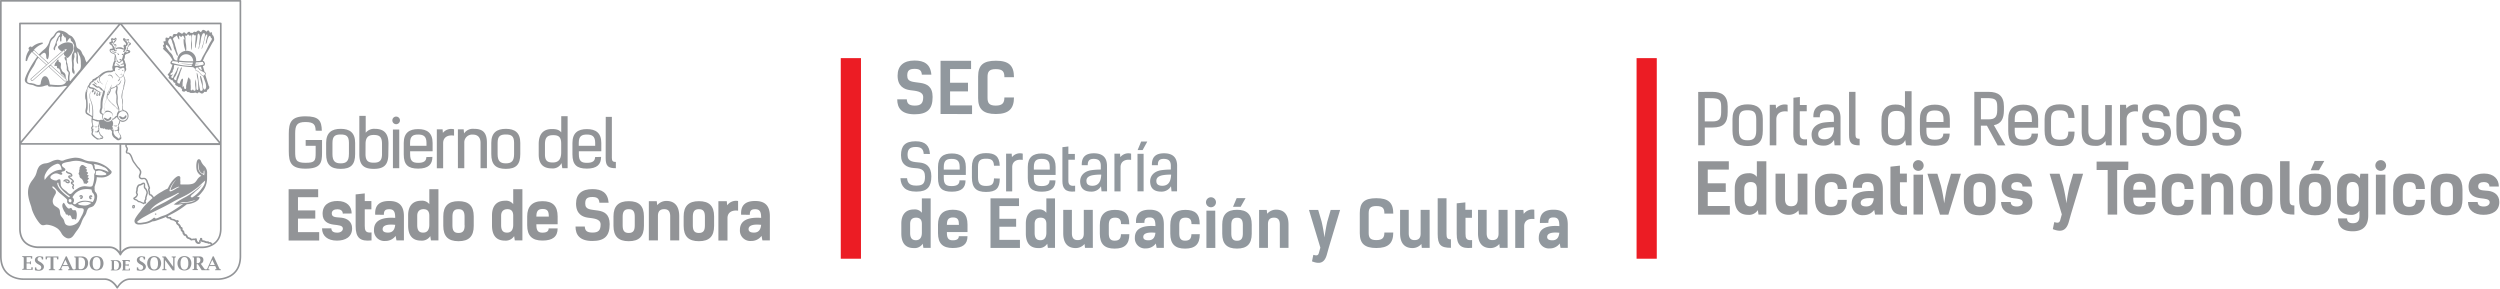 <svg id="Layer_1" data-name="Layer 1" xmlns="http://www.w3.org/2000/svg" viewBox="0 0 866.2 100"><defs><style>.cls-1{fill:#929497;}.cls-2{fill:#91989e;}.cls-3{fill:#ec1c24;}</style></defs><title>logo-sec-pret</title><path class="cls-1" d="M40.24,90.15H38.39v.23h0c.17,0,.26,0,.29.09s.05.17.05.38V93a.77.77,0,0,1-.05.39s-.13.07-.29.08h0v.21H40.3a1.58,1.58,0,0,0,1.22-.5A1.94,1.94,0,0,0,42,91.87a1.71,1.71,0,0,0-.45-1.27A1.75,1.75,0,0,0,40.24,90.15Zm.66,2.92a1,1,0,0,1-.87.41.75.75,0,0,1-.43-.08.51.51,0,0,1-.1-.37V90.4h.28a1.5,1.5,0,0,1,1.09.34,1.62,1.62,0,0,1,.32,1.13A2.06,2.06,0,0,1,40.9,93.07Z"/><path class="cls-1" d="M44.65,93.11c0,.19,0,.3-.06.32a.88.88,0,0,1-.4,0h-.3a1.45,1.45,0,0,1-.39,0q-.09,0-.09-.42V92h.82s.06.1.07.22v0h.25v-.78H44.3v0c0,.13,0,.21,0,.22a1.62,1.62,0,0,1-.33,0h-.49V90.4h.77a.58.58,0,0,1,.28,0,.19.19,0,0,1,.06.17,1.14,1.14,0,0,0,0,.15v0h.36v-.64H42.3v.23h0c.17,0,.26,0,.29.09s0,.17,0,.38V93a.77.77,0,0,1,0,.39s-.12.07-.29.08h0v.21H45v-.67h-.37Z"/><path class="cls-1" d="M10.85,92.78a1.14,1.14,0,0,1-.07.45,1.79,1.79,0,0,1-.55,0h-.4a2.86,2.86,0,0,1-.51,0c-.08,0-.12-.21-.12-.57V91.26h.68a1.25,1.25,0,0,1,.41,0c.06,0,.09.12.09.29v0h.34v-1h-.34v.06c0,.2,0,.29-.06.3a1.61,1.61,0,0,1-.44,0H9.22v-1.8h1a.87.87,0,0,1,.38,0c.06,0,.09.11.09.24v.25h.47v-.85H7.71v.29h.07c.21,0,.34.06.38.11a1.22,1.22,0,0,1,.07.52v2.89a1.22,1.22,0,0,1-.07.52c0,.06-.17.09-.38.11H7.71v.3h3.63v-.89h-.48Z"/><path class="cls-1" d="M14,90.81l-.31-.18a2,2,0,0,1-.54-.39.66.66,0,0,1-.13-.42.71.71,0,0,1,.21-.54.67.67,0,0,1,.51-.22.83.83,0,0,1,.6.23,1.14,1.14,0,0,1,.14.56v.06h.47V89a4.89,4.89,0,0,0-1.28-.2,1.68,1.68,0,0,0-1.14.37,1.19,1.19,0,0,0-.43,1c0,.51.4,1,1.19,1.42l.32.18a1.54,1.54,0,0,1,.53.4.72.72,0,0,1,.14.48.81.81,0,0,1-.23.6.83.83,0,0,1-.62.24,1,1,0,0,1-.69-.24c-.1-.08-.15-.25-.17-.54v-.07h-.47v1a5.7,5.7,0,0,0,1.33.17,2,2,0,0,0,1.31-.38,1.26,1.26,0,0,0,.48-1,1.2,1.2,0,0,0-.25-.78A3.64,3.64,0,0,0,14,90.81Z"/><path class="cls-1" d="M15.81,89.85h.47v-.09a.91.91,0,0,1,.08-.5.64.64,0,0,1,.38-.07h.78v3.49a1.19,1.19,0,0,1-.07.52c-.05.06-.2.09-.46.11h-.06v.3h2.17v-.3h-.06c-.27,0-.42,0-.45-.09a1.42,1.42,0,0,1-.08-.54V89.19h.77a.68.68,0,0,1,.39.07c.06,0,.08.22.08.5v.09h.48v-1H15.81Z"/><path class="cls-1" d="M25.21,93.22a2.3,2.3,0,0,1-.3-.54l-1.78-3.86H22.8L21,92.67a3.73,3.73,0,0,1-.29.56.57.57,0,0,1-.32.08h-.06v.3h1.27v-.3h-.19c-.13,0-.2,0-.2-.11a1.53,1.53,0,0,1,.18-.51l.24-.51h2l.24.5a2,2,0,0,1,.18.51c0,.07-.14.11-.41.13h-.06v.3h2v-.3h0C25.37,93.29,25.25,93.27,25.21,93.22Zm-3.4-1.37L22.65,90l.86,1.84Z"/><path class="cls-1" d="M28.2,88.86H25.73v.29h.06a.78.78,0,0,1,.39.11,1.29,1.29,0,0,1,.06.52v2.89a1.07,1.07,0,0,1-.07.52c0,.06-.17.09-.38.11h-.06v.3h2.55a2.1,2.1,0,0,0,1.62-.67,2.55,2.55,0,0,0,.61-1.8,2.25,2.25,0,0,0-.6-1.69A2.31,2.31,0,0,0,28.2,88.86Zm.88,3.88a1.35,1.35,0,0,1-1.15.53,1,1,0,0,1-.58-.1c-.08-.07-.12-.23-.12-.49V89.19h.36a2,2,0,0,1,1.45.44,2.15,2.15,0,0,1,.42,1.51A2.8,2.8,0,0,1,29.08,92.74Z"/><path class="cls-1" d="M33.46,88.75a2.3,2.3,0,0,0-1.76.66,2.89,2.89,0,0,0,0,3.65,2.68,2.68,0,0,0,3.52,0,2.92,2.92,0,0,0,0-3.65A2.32,2.32,0,0,0,33.46,88.75Zm1,4.12a1.23,1.23,0,0,1-2,0,3.26,3.26,0,0,1-.34-1.64,3.22,3.22,0,0,1,.34-1.63,1.23,1.23,0,0,1,2,0,3.22,3.22,0,0,1,.34,1.63A3.26,3.26,0,0,1,34.48,92.87Z"/><path class="cls-1" d="M49.33,90.81,49,90.63a2,2,0,0,1-.53-.39.61.61,0,0,1-.14-.42.75.75,0,0,1,.21-.54.69.69,0,0,1,.52-.22.81.81,0,0,1,.59.23,1,1,0,0,1,.14.56v.06h.48V89a5,5,0,0,0-1.28-.2,1.65,1.65,0,0,0-1.14.37,1.19,1.19,0,0,0-.43,1c0,.51.39,1,1.19,1.42l.31.18a1.5,1.5,0,0,1,.54.4.88.88,0,0,1-.1,1.08.82.82,0,0,1-.61.24,1.06,1.06,0,0,1-.7-.24.8.8,0,0,1-.17-.54v-.07h-.47v1a5.77,5.77,0,0,0,1.34.17,2,2,0,0,0,1.3-.38,1.24,1.24,0,0,0,.49-1,1.2,1.2,0,0,0-.26-.78A3.55,3.55,0,0,0,49.33,90.81Z"/><path class="cls-1" d="M53.41,88.75a2.32,2.32,0,0,0-1.77.66,2.92,2.92,0,0,0,0,3.65,2.36,2.36,0,0,0,1.77.66,2.31,2.31,0,0,0,1.75-.66,2.85,2.85,0,0,0,0-3.65A2.28,2.28,0,0,0,53.41,88.75Zm1,4.12a1.23,1.23,0,0,1-2,0,3.26,3.26,0,0,1-.34-1.64,3.22,3.22,0,0,1,.34-1.63,1.23,1.23,0,0,1,2,0,3.23,3.23,0,0,1,.33,1.63A3.27,3.27,0,0,1,54.43,92.87Z"/><path class="cls-1" d="M59.49,89.16h.07a.82.82,0,0,1,.39.11,1.29,1.29,0,0,1,.06.52v2.65L57.4,88.87H56.2v.29h.06a.83.83,0,0,1,.4.11,1.29,1.29,0,0,1,.06.52v2.89a1.07,1.07,0,0,1-.07.52c0,.06-.17.09-.39.11H56.2v.3h1.5v-.3h-.06c-.21,0-.35,0-.39-.11a1.29,1.29,0,0,1-.06-.52V90.09l2.63,3.59h.65V89.79a1.07,1.07,0,0,1,.07-.52.78.78,0,0,1,.39-.11h0v-.29H59.49Z"/><path class="cls-1" d="M63.9,88.75a2.29,2.29,0,0,0-1.76.66,2.89,2.89,0,0,0,0,3.65,2.68,2.68,0,0,0,3.52,0,2.92,2.92,0,0,0,0-3.65A2.3,2.3,0,0,0,63.9,88.75Zm1,4.12a1.13,1.13,0,0,1-1,.54,1.11,1.11,0,0,1-1-.54,3.16,3.16,0,0,1-.34-1.64,3.12,3.12,0,0,1,.34-1.63,1.13,1.13,0,0,1,1-.54,1.15,1.15,0,0,1,1,.54,3.12,3.12,0,0,1,.34,1.63A3.16,3.16,0,0,1,64.92,92.87Z"/><path class="cls-1" d="M76.12,93.22a3.06,3.06,0,0,1-.29-.54l-1.78-3.86h-.34L72,92.67a2.92,2.92,0,0,1-.29.56.54.54,0,0,1-.32.08h-.11a.66.66,0,0,1-.36-.09,3.5,3.5,0,0,1-.43-.53l-.93-1.3a1.48,1.48,0,0,0,.69-.52,1.45,1.45,0,0,0,.22-.83c0-.79-.48-1.2-1.46-1.2l-.29,0h-2v.29h.06a.82.82,0,0,1,.39.11,1.29,1.29,0,0,1,.06.52v2.89a1.07,1.07,0,0,1-.07.52c0,.06-.17.09-.38.11H66.7v.3h1.89v-.3h-.06c-.17,0-.28,0-.31-.11a1.22,1.22,0,0,1-.07-.52V91.53h.41l1.32,2.08h2.68v-.3h-.19c-.13,0-.2,0-.2-.11a1.68,1.68,0,0,1,.17-.51l.24-.51h2l.23.5a1.66,1.66,0,0,1,.18.51c0,.07-.14.11-.41.13h-.06v.3h2v-.3h0A.63.63,0,0,1,76.12,93.22Zm-7-2.3a1.07,1.07,0,0,1-.79.3h-.18v-2h.36a.8.8,0,0,1,.91.91A1.13,1.13,0,0,1,69.12,90.92Zm3.6.93L73.56,90l.87,1.84Z"/><path class="cls-1" d="M53.81,74l0,0c-.45.21.11.55.32.32S54,73.87,53.81,74Z"/><path class="cls-1" d="M47,69.43l.28.12a1,1,0,0,1,.23.18l.17.15a1,1,0,0,0,.48.23.93.93,0,0,1,.19,0,1.87,1.87,0,0,1,.48.2,2.35,2.35,0,0,0,.6.25.35.35,0,0,0,.34.2h0a.38.38,0,0,0,.3-.21h.09a.49.49,0,0,0,.34-.07h0a.26.26,0,0,0,.12-.33l0,0a.19.19,0,0,0,0-.08.24.24,0,0,0-.13-.19c-.06-.08,0-.19.08-.45a.75.75,0,0,1,.07-.12,1.43,1.43,0,0,0,.13-.28,1.31,1.31,0,0,0,0-.33.81.81,0,0,1,0-.16,2.13,2.13,0,0,1,.13-.46c.05-.16.1-.32.14-.49s.05-.18.08-.28a1.58,1.58,0,0,0,.1-.82,3.7,3.7,0,0,0-.41-1,1.54,1.54,0,0,0-.27-.33.73.73,0,0,1-.23-.37,1.7,1.7,0,0,1,0-.46c0-.38,0-.79-.26-1a.82.82,0,0,0-.77.06,2.91,2.91,0,0,0-.3.17,1.56,1.56,0,0,1-.39.19l-.2.05a1.08,1.08,0,0,0-.62.3,2.6,2.6,0,0,0-.55,1.5l0,.22a2.61,2.61,0,0,1-.06.27,2.09,2.09,0,0,0-.09.75,1.15,1.15,0,0,0,.13.34.53.53,0,0,1,.1.29c0,.32-.55.77-1,1a.23.23,0,0,0-.12.28C46.24,69.18,46.64,69.32,47,69.43Zm.82-1.88a1,1,0,0,0-.15-.56c0-.07-.07-.14-.08-.18a1.68,1.68,0,0,1,.08-.56,2,2,0,0,0,.07-.31l0-.23a2.27,2.27,0,0,1,.42-1.23.6.6,0,0,1,.37-.16l.24-.06a2.42,2.42,0,0,0,.51-.25,2,2,0,0,1,.25-.14.62.62,0,0,1,.29-.09h0a1.31,1.31,0,0,1,0,.55,2.65,2.65,0,0,0,0,.57,1.11,1.11,0,0,0,.37.62,2.31,2.31,0,0,1,.2.24,4,4,0,0,1,.35.83,1.35,1.35,0,0,1-.09.58,2.07,2.07,0,0,0-.1.33,3,3,0,0,1-.12.43,4.26,4.26,0,0,0-.16.54,2.18,2.18,0,0,0,0,.25,1.27,1.27,0,0,1,0,.2,1.18,1.18,0,0,1-.08.16.7.7,0,0,0-.09.17,1,1,0,0,0-.08.87.39.39,0,0,0-.15,0,.3.3,0,0,0-.17.11.32.32,0,0,0-.18-.1,1.89,1.89,0,0,1-.53-.21,2.21,2.21,0,0,0-.58-.25l-.23-.05a.42.42,0,0,1-.27-.13l-.14-.12a1.35,1.35,0,0,0-.33-.26,2.32,2.32,0,0,0-.35-.14,2.3,2.3,0,0,1-.39-.17A2,2,0,0,0,47.78,67.55Z"/><path class="cls-1" d="M46.78,71.41a.17.17,0,0,0-.05-.2.7.7,0,0,0-.46-.2.47.47,0,0,0-.32.12.16.16,0,0,0-.06.08c-.18.51-.11.86.2,1a.59.59,0,0,0,.21,0c.39,0,.44-.43.46-.66C46.77,71.51,46.77,71.44,46.78,71.41Zm-.41.12a1.13,1.13,0,0,1-.06.31s0,0-.08,0-.06-.21,0-.42c0,0,.1,0,.14,0A.34.34,0,0,1,46.37,71.53Z"/><path class="cls-1" d="M83.29,0H.29A.29.29,0,0,0,0,.29V88.76C0,96.79,7.26,97,8.08,97H36.25c2.34,0,3.85,2.42,3.87,2.46l.25.39a.31.31,0,0,0,.25.13.29.29,0,0,0,.24-.13l.26-.4S42.63,97,45,97H75.49a9.46,9.46,0,0,0,4.43-1.14c1.67-.95,3.66-2.95,3.66-7.12V.29A.29.29,0,0,0,83.29,0ZM83,88.76c0,3.12-1.13,5.34-3.37,6.61a8.86,8.86,0,0,1-4.14,1.07H45c-2.67,0-4.29,2.63-4.35,2.73v0h0c-.07-.11-1.68-2.74-4.36-2.74H8.08c-1.25,0-7.5-.37-7.5-7.68V.58H83Z"/><path class="cls-1" d="M6.62,79.23c0,6.56,6,6.75,6.64,6.75H38.15c1.88,0,3.09,2,3.09,2l.21.39a.28.28,0,0,0,.26.15.27.27,0,0,0,.25-.15l.2-.37a4.17,4.17,0,0,1,3.1-2H70.14A7.81,7.81,0,0,0,73.78,85c1.37-.77,3-2.41,3-5.81V8.13a.29.29,0,0,0-.29-.29H6.91a.29.29,0,0,0-.29.29v41.5l0,0,0,0ZM70.14,85.4H45.26A4.37,4.37,0,0,0,42,87.18v-37h1.41v.08a1.21,1.21,0,0,0,.11.69,2.36,2.36,0,0,0,.17.26c.09.1.12.15.11.38a1.54,1.54,0,0,1-.11.42,1.7,1.7,0,0,0-.12.52c0,.57.24.66.57.72l.18,0c.63.16.93,1,1.22,1.75a5.22,5.22,0,0,0,.57,1.23l.49.66c.22.31.45.64.69.94a4.26,4.26,0,0,0,.42.5,2.7,2.7,0,0,1,.72,1.09,1.71,1.71,0,0,1-.16.93,1.54,1.54,0,0,0-.11,1.21,1.22,1.22,0,0,0,1.39.54,1,1,0,0,1,.57,0,1.61,1.61,0,0,1,.62,1,5.42,5.42,0,0,0,.22.56,3.41,3.41,0,0,1,.24.63c0,.14.07.27.12.41l.08.18a.42.42,0,0,1,.07.25.4.4,0,0,1-.07.15.73.73,0,0,0-.11.29,1.67,1.67,0,0,0,.1.63c0,.11.06.23.08.34l0,.24a1.28,1.28,0,0,0,.28.87.75.75,0,0,0,.33.14.71.71,0,0,1,.19.06,1.58,1.58,0,0,1,.15.18.73.73,0,0,0,.09.13,2,2,0,0,0,.21.23c0,.06.12.13.17.2a34.29,34.29,0,0,0-2.79,2.72,10.41,10.41,0,0,0-1,1.28c-.24.34-.45.66-.66.91a15.73,15.73,0,0,0-1.37,1.85c-.36.61-.86,1.46,0,2.18a1.87,1.87,0,0,0,1.15.26h.6a10.14,10.14,0,0,0,1.31-.2l.16,0a8.24,8.24,0,0,0,2.45-.85h0a2,2,0,0,1,.42-.07,2.41,2.41,0,0,0,.58-.1l.3-.1h0l.76-.26c.36-.15.63-.24.92-.34l.77-.28c.32-.12.67-.27,1-.44a.75.75,0,0,1,.11.13.76.76,0,0,0,.65.43,2.08,2.08,0,0,0,.37,0h.11s0,0,0,0a.57.57,0,0,0,.18.31,1.64,1.64,0,0,0,.81.31l.33.09a2,2,0,0,1,.5.29l.32.22.09,0A1.23,1.23,0,0,0,61.57,78a2.06,2.06,0,0,1,.21.21,1.15,1.15,0,0,1,.21.33l.07.16a.62.62,0,0,1,0,.1.83.83,0,0,0,.17.34.46.46,0,0,0,.36.1h0a.32.32,0,0,1,0,.18.92.92,0,0,0,.05.45,1.13,1.13,0,0,0,.31.36,1.24,1.24,0,0,1,.2.2.8.8,0,0,1,.09.31,1.13,1.13,0,0,0,.08.33.64.64,0,0,0,.27.29l.06,0a.45.45,0,0,1,0,.06.24.24,0,0,0,.07.23.25.25,0,0,0,.23.06c.27-.08.32,0,.47.31a1.42,1.42,0,0,0,.39.57,1.71,1.71,0,0,0,.5.21,3.17,3.17,0,0,1,.35.14.71.71,0,0,1,.15.12,1,1,0,0,0,.49.26.55.55,0,0,0,.4-.1l.09,0a1.83,1.83,0,0,1,.35,0,3.59,3.59,0,0,0,.46,0l0,.22a1.2,1.2,0,0,0,.55.89,1.09,1.09,0,0,0,1.13.09.7.7,0,0,0,.26-.77.21.21,0,0,0-.11-.15l0,0s0,0,0,0a.58.58,0,0,0,.1-.12l0,.06a.8.8,0,0,0,.68.42l.16,0,.41.14a2,2,0,0,0,1.08.24.51.51,0,0,0,.22.19,1.05,1.05,0,0,0,.37,0h.18a.62.62,0,0,1,.37.3l0,.06A7.38,7.38,0,0,1,70.14,85.4Zm-11-19.55c.27.22,2.87-1.67,3-1-.45,0-1.33.69-1.94,1-.37.18-1.62.92-1.45,0A8.24,8.24,0,0,1,61,62.27,17.79,17.79,0,0,0,59.78,64C59.69,64.22,58.93,65.67,59.16,65.85ZM69,58.78a2.28,2.28,0,0,0,1.45,1.44c.25-.27-.09-1.2.4-1.07v0c-.06.27,0,.61,0,.91a1.8,1.8,0,0,0-.08.7c-.63-.51-1.42-.71-1.89-1.73A3.19,3.19,0,0,1,69,56.19,4.75,4.75,0,0,0,69,58.78Zm2.06,3.77c.05,1.48-1.08,2.57-1.41,3.09a10.55,10.55,0,0,1-3.07,2.79,2.48,2.48,0,0,1-.53-.2,1.4,1.4,0,0,1,.62-.9c.51-.41.82-.81,1.33-1.23a8.16,8.16,0,0,0,2-2.21,25.79,25.79,0,0,1-5.63,4.34,23.56,23.56,0,0,0-4.18,2.63c.22,0,.8.11,1,.09.64-.07.75-.07,1.39-.16a3.47,3.47,0,0,0,1.07-.28C62,71.74,60.12,72.94,58.31,74a9.74,9.74,0,0,1-.93.46c-.56.22-1,.31-1.8.65-.43.17-1.58.86-1.87.49s-.41-.13-1,.33a6.08,6.08,0,0,1-3,1.13c-.39.07-2.26.47-2.16-.26l0,0A14.1,14.1,0,0,1,50,75.11c.92-.49,1.9-1.1,3-1.61l2.6-1.27c1.43-.71,2.81-1.43,4.16-2.2,2.39-1.35,4.3-2.07,5.88-3.09a31,31,0,0,0,3.22-2.33C69.31,64.14,71,62.58,71.1,62.55Zm-3.49,6.9a6.88,6.88,0,0,1-2.82.76c-.74,0-2.79.29-2.79.29A5.07,5.07,0,0,1,64.59,70C65.7,70,68,69.13,67.61,69.45ZM59.48,68,61,67.25c.3-.17.72-.5,1.07-.41a1.71,1.71,0,0,1-.47.42,44.3,44.3,0,0,1-4.24,2.66c-.83.45-1.73.87-2.61,1.34A12.51,12.51,0,0,0,52.07,73c0-.16.08-.33.2-.47a9,9,0,0,1,2.07-1.81c.81-.54,1.69-1,2.52-1.48S58.62,68.48,59.48,68ZM76.21,79.23c0,2.46-.88,4.22-2.62,5.24l-.09-.11a1.1,1.1,0,0,0-.62-.48,1.27,1.27,0,0,0-.33,0h-.17l0-.06a.92.92,0,0,0-.22-.22.22.22,0,0,0-.22,0,.18.18,0,0,0-.09.08,4.4,4.4,0,0,1-.74-.23,3.59,3.59,0,0,0-.48-.17l-.18,0c-.21,0-.25,0-.34-.18s0-.1,0-.14a.57.57,0,0,0-.21-.49.54.54,0,0,0-.47,0,.26.26,0,0,0-.11.32c0,.09,0,.12-.11.27a.89.89,0,0,0-.25.61.23.23,0,0,0,.11.2.19.19,0,0,0,.14,0l0,0a.62.62,0,0,1-.58-.07.77.77,0,0,1-.37-.6,2.86,2.86,0,0,0-.14-.51.29.29,0,0,0-.14-.13.28.28,0,0,0-.18,0,1.45,1.45,0,0,1-.54.09,1.93,1.93,0,0,0-.42,0,.76.76,0,0,0-.27.11l-.07,0a.9.9,0,0,1-.24-.16,1.46,1.46,0,0,0-.21-.16,2,2,0,0,0-.44-.17,1.45,1.45,0,0,1-.37-.16,1,1,0,0,1-.24-.37c-.13-.26-.3-.62-.75-.62a.57.57,0,0,0-.24-.28l-.1-.08a1.06,1.06,0,0,1,0-.19,1.09,1.09,0,0,0-.17-.51,1.5,1.5,0,0,0-.27-.3,1.24,1.24,0,0,1-.2-.2.45.45,0,0,1,0-.21.7.7,0,0,0-.15-.57.39.39,0,0,0-.39-.13l0-.08a.7.7,0,0,0-.06-.19.51.51,0,0,1-.07-.15,1.84,1.84,0,0,0-.3-.45l-.22-.23A.73.73,0,0,1,61.6,77l.16-.09.05,0a.27.27,0,0,0,.13-.15.23.23,0,0,0,0-.2.65.65,0,0,0-.66-.29.3.3,0,0,0-.16.08L61,76.29a2.6,2.6,0,0,0-.62-.36,3.89,3.89,0,0,0-.4-.1,1.46,1.46,0,0,1-.59-.2s0,0,0-.08a.52.52,0,0,0-.33-.38.7.7,0,0,0-.27,0h-.28c-.23,0-.25-.08-.32-.19a.34.34,0,0,0-.07-.11c.29-.14.58-.29.9-.47l.35-.18a27.76,27.76,0,0,0,4.41-2.72l1-.75.27,0a7.74,7.74,0,0,0,2.17-.58c.71-.26,1.86-1,1.89-1.72a.17.17,0,0,0,0-.15.17.17,0,0,0-.14-.06h0c-.26,0-.51,0-.74,0,.17-.15.36-.28.59-.45l0,0a4.64,4.64,0,0,0,.78-.75l.44-.55a5.67,5.67,0,0,0,.71-1,7.42,7.42,0,0,0,1-3.89v-.33a3.35,3.35,0,0,0,0-.45l0-.64A3.34,3.34,0,0,0,71,57.73a6,6,0,0,1-1.21-1.56L69.71,56a1.39,1.39,0,0,0-.46-.73.62.62,0,0,0-.34-.11c-.49,0-.66.61-.74.9a6.94,6.94,0,0,0,0,2.94,3.22,3.22,0,0,0,1.6,1.9h0a2,2,0,0,0-.29.18l-.12.07a3.68,3.68,0,0,0-1.1,1.18,5.41,5.41,0,0,1-.36.5,2.24,2.24,0,0,1-1.1.82,5.84,5.84,0,0,1-1.67.26H62.59a.38.38,0,0,1-.11-.35,4.71,4.71,0,0,0,0-.93,3.65,3.65,0,0,1,0-.87.61.61,0,0,0-.13-.53A.45.45,0,0,0,61.9,61c-.12,0-.46,0-1.32.74a10.67,10.67,0,0,0-2.2,3.08l-.28.52h0a11.77,11.77,0,0,0-1.91,1l-.6.34a14.27,14.27,0,0,0-2,1.39c-.09.07-.18.13-.27.21l-.2-.23-.18-.2-.07-.1a1.37,1.37,0,0,0-.25-.29.89.89,0,0,0-.38-.15l-.12,0a1.32,1.32,0,0,1-.12-.55,2.4,2.4,0,0,0,0-.28,2.22,2.22,0,0,0-.1-.39,1.42,1.42,0,0,1-.08-.45l.05-.09a.82.82,0,0,0,.14-.37.89.89,0,0,0-.12-.48l-.06-.14a3.3,3.3,0,0,1-.12-.38,3.83,3.83,0,0,0-.27-.73,3.87,3.87,0,0,1-.19-.49,2.05,2.05,0,0,0-.84-1.24,1.39,1.39,0,0,0-.86-.09c-.45,0-.73.07-.91-.28-.09-.17,0-.5.14-.82a2.15,2.15,0,0,0,.17-1.22A3.31,3.31,0,0,0,48.06,58a3.57,3.57,0,0,1-.4-.46c-.23-.3-.46-.62-.68-.93s-.32-.46-.48-.67A4.82,4.82,0,0,1,46,54.83c-.32-.86-.68-1.83-1.55-2a1,1,0,0,0-.21,0l-.15,0s0,0,0-.21a1.43,1.43,0,0,1,.1-.36,2.19,2.19,0,0,0,.14-.56.94.94,0,0,0-.21-.7,1.57,1.57,0,0,1-.12-.19.63.63,0,0,1-.06-.43v-.11H76.21Zm0-70.81V49.08L42.32,8.42Zm-.36,41.14H7.44l34.26-41Zm-53.67-32,.2.22a.17.17,0,0,1,0,.23l-5.12,4.54a.32.32,0,0,0-.09.08l-.06.06-.05,0-5.79,5.15a.17.17,0,0,1-.12,0,.13.13,0,0,1-.11-.05h0l-.19-.22a.16.16,0,0,1,0-.24l.41-.36,5.34-4.74L22,17.52a.16.16,0,0,1,.11-.05A.14.14,0,0,1,22.18,17.53Zm0-.24a3.63,3.63,0,0,1,.94-.35,3.58,3.58,0,0,1-.46.92.34.34,0,0,0-.1-.24l-.19-.22A.45.45,0,0,0,22.14,17.29Zm-4.61,5.42,5.33,4.83a.18.18,0,0,1,0,.24l-.13.14-.07.08a.16.16,0,0,1-.11.05h0a.15.15,0,0,1-.11,0l-3.16-2.87-2.16-2a.16.16,0,0,1,0-.23l.1-.11,0,0,.06-.08.07,0h.05A.21.21,0,0,1,17.53,22.71Zm-1-.66-.07.08-.12.14a.15.15,0,0,1-.13.05.13.13,0,0,1-.1,0l-1.92-1.74-.73-.66L13,19.5l-1.58-1.44a.17.17,0,0,1,0-.23l.2-.22a.18.18,0,0,1,.12-.05.15.15,0,0,1,.11,0L13.38,19l.45.4.55.51,1.53,1.38.57.53A.16.16,0,0,1,16.49,22.05ZM13.3,20l.77.7,1.86,1.69a.42.42,0,0,0,.12.08l-4.71,4.18-.63.56a.37.37,0,0,0-.12.24.38.38,0,0,0,.09.27l.19.22L11,28a.3.3,0,0,0,.16.05.39.39,0,0,0,.24-.09l5.49-4.88a.4.4,0,0,0,.11.2L18.85,25l3.46,3.14a.37.37,0,0,0,.48,0l0,0,.08-.08.12-.14a.37.37,0,0,0,0-.51l-5.32-4.83a.24.24,0,0,0-.11-.06l4.73-4.2c-.29.42-.18.63.34,1.21.32.36.56.53.76.53a.28.28,0,0,0,.2-.08c2.57-2.34,1.73-4.4,1.56-4.74a.2.2,0,0,0,0-.08.16.16,0,0,0-.08-.06,3.11,3.11,0,0,0-1.62-.44,5.13,5.13,0,0,0-3.28,1.43.26.26,0,0,0-.09.18c0,.2.1.47.43.83s.57.59.81.59a.54.54,0,0,0,.27-.07L16.73,21.9a.35.35,0,0,0-.12-.23L15.86,21l-1.41-1.28-.5-.46a3,3,0,0,1,.51-.5c.21-.16.69-.56,1-.46s.41.43.47.61c.13.41,0,1.15.31,1.49.44.56.67-.93.7-1.21.06-.58,0-1.16,0-1.74a7.7,7.7,0,0,1,.29-1.66,7,7,0,0,1,.41-1.44,3.55,3.55,0,0,1,1-1.2,4.85,4.85,0,0,0,.87-1.3c.22-.38.78-.76,1.23-.47s-.28.91-.49,1.21A5,5,0,0,0,19.56,14a16.78,16.78,0,0,1-.63,1.85,5.73,5.73,0,0,0-.34.71.91.91,0,0,0,.18.8c.34.24.32-.43.34-.64a1.49,1.49,0,0,1,.3-.69,1,1,0,0,0,.32-.58c0-.29-.12-.49-.06-.77a2,2,0,0,1,.37-.62c.18-.29.24-1.35.74-1.3.11.52-.18,1.45.34,1.7.29-.31.12-1.06.19-1.49,0-.26.19-.38.24-.62s-.09-.66.25-.58a1.57,1.57,0,0,0,.18.65c.07.09.16.05.23.14s.05.29.13.34c.23.17.33-.16.45.26.06.24.06.5.1.74s0,.54.21.59.36-.45.46-.62a5.08,5.08,0,0,1,.44-.5c.16-.2.3-.32.44.06s0,.46.16.68a4.18,4.18,0,0,0,.53.5,3.13,3.13,0,0,1,.32.6,1.26,1.26,0,0,1,.25.61,3.21,3.21,0,0,1-.12.93c0,.27,0,.54,0,.81-.06.58-.55.95-.65,1.52a9.48,9.48,0,0,0,0,2.44,14,14,0,0,1,.05,1.83A4.55,4.55,0,0,0,25.06,25c.07.2.22.27.37.43s.16.26.31.38c.05-.54.21-.87,0-1.37a3,3,0,0,1-.15-1.58,15.16,15.16,0,0,0-.09-1.67,9.16,9.16,0,0,1,.31-1.49c0-.37-.14-1,0-1.33.32-.56.7.36.7.67,0,.93-.31,2.49.5,3.14.14-.23,0-.48,0-.72A6.11,6.11,0,0,1,27,20.38a7.84,7.84,0,0,0-.07-1.54c-.06-.23-.24-1.44.16-.75a6,6,0,0,1,.28.77c.11.28.3.54.39.84A8.31,8.31,0,0,1,28,22.19,3.83,3.83,0,0,1,27.81,24l-1.93,2.28c-.39.45-.78.9-1.16,1.36-.12.14-.23.45-.4.45s-.25-.4-.26-.57a4.38,4.38,0,0,1,0-.51c0-.55.13-1.09.18-1.61s-.49-.86-.56-1.36a7.34,7.34,0,0,0-.09-.82,3.11,3.11,0,0,1-.16-.67c0-.54-.33-.88-.31-1.46,0-.39.09-1.09-.34-1.29s-.39,0-.4.33a1.14,1.14,0,0,0,.29.71,1.05,1.05,0,0,1,.21.75,1.47,1.47,0,0,0,.09.77,4.28,4.28,0,0,1,.16,1.52.87.87,0,0,0,.16.68c.12.17.36.34.42.53.14.44-.13,1-.15,1.48s0,.93,0,1.39c0,0-.11,0-.15-.07a.4.4,0,0,1-.44.24,1.69,1.69,0,0,1-1.08,1.14c-1,.46-4.64,0-4.64,0S17,26.49,15.64,26.4s-1.58,2.79-1.58,2.79c-.34.4-1.4.27-1.8,0s-1.27-.28-1.44-.42h-.15a1.36,1.36,0,0,1-1.07-.26c-.33-.34-.17-1-.07-1.38a9.63,9.63,0,0,1,1.22-2.79c.3-.48.59-.93.9-1.4a14.86,14.86,0,0,0,.79-1.6A5.73,5.73,0,0,1,13.3,20ZM7.2,8.42H41.08L30,21.63a5.55,5.55,0,0,1-.38-.78,3.53,3.53,0,0,1-.15-.46,3.33,3.33,0,0,0-.31-.79c-.08-.13-.17-.25-.25-.37a3.38,3.38,0,0,1-.43-.7l-.07-.17a2.67,2.67,0,0,0-.76-1.18,4.4,4.4,0,0,0-.39-.26,1.94,1.94,0,0,1-.57-.43,1.86,1.86,0,0,1-.29-.79,3.33,3.33,0,0,0-.1-.4l0-.15A5.41,5.41,0,0,0,25,12.7a2.43,2.43,0,0,0-.61-.37L24,12.14a3.26,3.26,0,0,1-.47-.38,3.44,3.44,0,0,0-.41-.35,4.89,4.89,0,0,0-2.4-.85,1.58,1.58,0,0,0-.45.06A2.93,2.93,0,0,0,18.86,12l-.31.43a3.43,3.43,0,0,1-.43.42,2.56,2.56,0,0,0-.47.46,4,4,0,0,0-.55,1.1L17,14.7A5.63,5.63,0,0,1,15.46,17a17.56,17.56,0,0,0-2,1.89L12,17.46a.36.36,0,0,0-.24-.09h-.09a7.38,7.38,0,0,1,3-2.14.18.18,0,0,0,.15-.15l0-.14v0a.19.19,0,0,0-.19-.2h0A6.12,6.12,0,0,0,11,16.4a.45.45,0,0,0-.4-.29.67.67,0,0,0-.48.27.61.61,0,0,0-.21.6.51.51,0,0,0,.3.28A6.09,6.09,0,0,0,8.88,21a.19.19,0,0,0,.08.15.21.21,0,0,0,.11,0h0l.15,0A.18.18,0,0,0,9.41,21a7.24,7.24,0,0,1,1.77-3.12.38.38,0,0,0,.11.33l1.59,1.44a39.27,39.27,0,0,0-3,4.82A14.4,14.4,0,0,0,8.7,27.11c-.29.95.06,1.59,1.09,2a4.63,4.63,0,0,0,1.17.28,3.08,3.08,0,0,1,1,.33,3.64,3.64,0,0,0,1.6.37A5.61,5.61,0,0,0,15,29.89l.29-.09a5.68,5.68,0,0,1,1.19-.29h.1a.52.52,0,0,1,.07.15A.45.45,0,0,0,17,30a1.79,1.79,0,0,0,.36,0h.23A2,2,0,0,1,18,30a15,15,0,0,0,1.68.1h.51A11.69,11.69,0,0,0,22,29.88l.53-.1a2,2,0,0,1,.39,0h.31L7.2,48.94Zm0,41.72H41.41v37a4.34,4.34,0,0,0-3.26-1.78H13.26c-1,0-6.06-.3-6.06-6.17Z"/><path class="cls-1" d="M22.7,25.88c0-.09-.14-.15-.19-.23s0-.22-.14-.35-.42-.25-.6-.42a1.22,1.22,0,0,1-.39-.65c-.07-.21-.23-.41-.29-.62-.16-.52.13-1.08,0-1.61s-.64-.42-.8-.78c0-.13.08-.49-.11-.56s-.33.18-.41.26a3,3,0,0,0-.27.5c-.1.16-.27.25-.36.39a2.91,2.91,0,0,0-.27,1.08c.23,0,.57-.13.77,0s0,.52.22.71.4,0,.59.19a2,2,0,0,1,.37.7c.1.27.18.55.27.81s.19.34.48.47a1,1,0,0,1,.55.58c.13.27.28.24.46.45s0,.41.41.42h0c-.07-.22-.14-.42-.21-.65S22.77,26.06,22.7,25.88Z"/><path class="cls-1" d="M73.55,12.18h0a.47.47,0,0,1,0-.18.62.62,0,0,0,0-.15,1.33,1.33,0,0,0-.1-.28,1,1,0,0,1-.1-.36.1.1,0,0,0-.08-.1.38.38,0,0,0-.35.18c0,.05-.09.1-.14.1h0s-.13-.23-.17-.32a1.38,1.38,0,0,0-.08-.2c-.14-.23-.27-.34-.42-.34s-.27.12-.4.26a1.19,1.19,0,0,1-.2.19,1.74,1.74,0,0,0-1.07-.64.37.37,0,0,0-.21.06,1,1,0,0,0-.36.41c-.16.28-.25.38-.49.22a.72.72,0,0,1-.18-.17.63.63,0,0,0-.53-.26.56.56,0,0,0-.42.27L68,11a.31.31,0,0,1-.17.09.21.21,0,0,1-.11,0,.74.74,0,0,0-.29-.1.46.46,0,0,0-.45.22.61.61,0,0,1-.21.18.34.34,0,0,1-.28,0l-.16,0-.17,0a.53.53,0,0,1-.27-.08.41.41,0,0,1-.1-.14c0-.08-.1-.21-.43-.13a.79.79,0,0,0-.46.38c-.1.16-.2.29-.37.29h0c-.11,0-.2-.11-.3-.21a.49.49,0,0,0-.88,0,.59.59,0,0,1-.17.15c-.13.06-.27,0-.42-.09l-.13-.07-.19-.11a1,1,0,0,0-.51-.21h0c-.26,0-.35.18-.44.33a.94.94,0,0,1-.12.18.43.43,0,0,1-.34.15,1.57,1.57,0,0,1-.3-.05,1.65,1.65,0,0,0-.31,0,.5.5,0,0,0-.44.23,1,1,0,0,0-.15.46c0,.23-.07.27-.14.27a.68.68,0,0,1-.28-.09l-.12-.07a.43.43,0,0,0-.25-.11.36.36,0,0,0-.26.15.62.62,0,0,0-.14.28c0,.12-.06.19-.19.23a.9.9,0,0,1-.51-.06c-.19-.06-.37-.09-.48,0a.71.71,0,0,0-.12.49c0,.06,0,.14,0,.23a.83.83,0,0,1,0,.44c0,.06-.12.09-.27.09h-.33a.1.1,0,0,0-.09.08.84.84,0,0,0,.12.53,1,1,0,0,1,.09.33c0,.11-.06.17-.17.26a.47.47,0,0,0-.24.37.36.36,0,0,0,.2.32c.07.06.11.08,0,.28,0,0,0,.07-.06.11a.36.36,0,0,0-.06.33.86.86,0,0,0,.28.32,1.14,1.14,0,0,1,.26.28.05.05,0,0,0,0,0,10.25,10.25,0,0,1,2.75,3.39h-.07a.49.49,0,0,0-.47.37.6.6,0,0,0-.09.85.42.42,0,0,0,.21.16l.36.11c-.15.49-.3,1-.48,1.43a5.37,5.37,0,0,1-.72,1.46.71.71,0,0,1-.15.15c-.13.11-.29.23-.28.39s.14.27.26.36.17.13.19.19a.37.37,0,0,1-.06.24.5.5,0,0,0-.07.36c0,.14.22.25.38.35l.16.1.12.11a.77.77,0,0,0,.46.25.56.56,0,0,0,.2,0h0s0,0,.1.14a2.26,2.26,0,0,1,.14.26.78.78,0,0,0,.73.54v.1a1,1,0,0,0,0,.5,1,1,0,0,0,.53.4,1.24,1.24,0,0,1,.2.1l.16.12a1,1,0,0,0,.36.23.81.81,0,0,0,.27,0,.54.54,0,0,1,.3,0,1.3,1.3,0,0,1,0,.13.85.85,0,0,0,.06.19c.09.14.14.18.24.2a.21.21,0,0,1,.11,0c.17.09.16.11.12.21a.92.92,0,0,0-.06.3c0,.37.29.45.54.52l0,0a.49.49,0,0,0,.53-.1l.16-.11c.2-.12.24-.1.4.07l.14.15a.49.49,0,0,0,.32.16.38.38,0,0,0,.16,0,.28.28,0,0,1,.18,0,.51.51,0,0,1,.23.12.68.68,0,0,0,.44.17h0a3.29,3.29,0,0,0,.54,0l.32,0a5.58,5.58,0,0,0,.59-.1l.14,0a.33.33,0,0,1,.3.08.67.67,0,0,0,.35.15.27.27,0,0,0,.18-.08A.39.39,0,0,1,69,32a.56.56,0,0,1,.29.1l.16.11a.79.79,0,0,0,.51.2H70a.9.9,0,0,0,.73-.57h.35a1,1,0,0,0,.4,0,.39.39,0,0,0,.26-.39.3.3,0,0,1,.06-.2A.63.63,0,0,1,72,31a.67.67,0,0,0,.34-.22,1,1,0,0,0,.17-.75.36.36,0,0,0-.17-.23c-.37-1.17-.8-2.57-1.2-3.86a.58.58,0,0,0,0-.83,1.43,1.43,0,0,0-.26-.22c-.24-.8-.45-1.52-.59-2l.33-.09a.33.33,0,0,0,.24-.2,1,1,0,0,0,.11-.84.45.45,0,0,0-.18-.18.43.43,0,0,0-.43-.45h-.08a15.61,15.61,0,0,1,1.66-3.32c.29-.49.6-1,.87-1.5l.06-.12c.3-.55.6-1.12.93-1.65l.12-.18a2,2,0,0,0,.27-.46,2.52,2.52,0,0,0-.38-1.63A.32.32,0,0,0,73.55,12.18ZM59.61,21.8c-.22-.35.09-.31.13-.5s.06-.12.1-.12a.15.15,0,0,1,.08,0l.15,0c.51.08,1,.15,1.49.2a3.11,3.11,0,0,0,.12.3.2.2,0,0,0,.18.1h0a.2.2,0,0,0,.15-.18v-.16c1.62.16,3.11.22,4.37.22h.46a2.39,2.39,0,0,1-.15.54c-.38,0-.76,0-1.13,0-.58-.05-1.16-.1-1.74-.12s-1.16,0-1.75,0l1.74.14,1.73.17c.36,0,.71,0,1.06,0a1.09,1.09,0,0,1-.08.15l-.1.16a.17.17,0,0,0,0,.18,26,26,0,0,1-6.5-1ZM62.08,21a2.43,2.43,0,0,1,4.85.22A31.84,31.84,0,0,1,62.08,21Zm9.35,9.06c0,.38-.32,1.33-.79.82s-.32-1.62-.43-2.27a8,8,0,0,0-.54-2c-.21-.47-.41-.41-.35.06a14.81,14.81,0,0,0,.58,2.34,7.8,7.8,0,0,1,.25,1.26c0,.29.19.68,0,1a.7.7,0,0,1-.63.21c-.17-.09-.21-.49-.26-.65a19.53,19.53,0,0,1-.4-2.33c-.09-.54-.12-1.08-.2-1.61s-.14-1.39-.49-1.69c0,.1,0,.2,0,.29a7.46,7.46,0,0,0,.34,2.06,20.93,20.93,0,0,1,.17,2.75c0,.26.13.7-.14.84s-.46-.14-.49-.38S68,30,68,29.64a15.49,15.49,0,0,0-.19-2.17,6.75,6.75,0,0,0-.09,2.8c0,.32.19,1-.19,1.15s-.55-.26-.68-.5c-.17.2-.29.51-.6.37s-.15-.53-.16-.81c0-.46,0-.95-.07-1.41a4.28,4.28,0,0,0-.1-1.64c-.47.24-.09-.49-.46-.45,0-.11-.07-.12-.15-.18a4.35,4.35,0,0,0-.38,1.32,9.47,9.47,0,0,0-.45,1.74c0,.25.08.65-.07.87s-.45.11-.58-.13,0-.84-.17-.82,0,.53-.4.41c0-.49,0-.92,0-1.41,0-.28.31-1.3.05-1.48-.45-.32-1,1.46-1.06,1.72-.18-.17-.48-.07-.66-.25a.68.68,0,0,1-.16-.59,4.17,4.17,0,0,1,.29-.84c.15-.42.3-.82.44-1.24s.25-.85.44-1.41c0-.09.73-1.47.22-1.31-.14,0-.3.61-.37.75-.2.4-.36.81-.52,1.22s-.42.85-.59,1.3-.18.81-.32,1.18c-.28-.13-.71-.16-.72-.56s.32-.61.45-.85a7.52,7.52,0,0,0,.59-1.29c.13-.42.24-.84.38-1.26s.23-.35.06-.62c-.4.24-.46,1-.69,1.4-.3.56-.66,1.11-.92,1.67-.09.19-.1.58-.31.67a.42.42,0,0,1-.5-.22c-.16-.43.54-.64.46-1.07-.17.1-.78.62-.74,0,0-.36.55-.46.69-.73s0-.35.09-.53a4,4,0,0,1,.28-.5c.19-.4,0-1.54.45-1.45l1.24.24a35.13,35.13,0,0,0,4.9.53h.18l.68.57a.49.49,0,0,0,0,.31c.1.3.49.46.85.57a3.36,3.36,0,0,1,.89.81,4.74,4.74,0,0,0,.85.81l.23.09c.18.58.38,1.13.59,1.7A5.13,5.13,0,0,1,71.43,30.1Zm-.51-4.84s0,0,0,0a.4.4,0,0,1,.12.45.52.52,0,0,1-.18.23s-.12.31-.39.31a.39.39,0,0,1-.2-.05s0,0-.06,0c-.51-.29-1.3-1.49-1.79-1.64s-.77-.28-.72-.56l0-.09a.24.24,0,0,1,.06-.08v0l.14-.14h0l.11-.17h0a.23.23,0,0,1,.07-.07s.05,0,.07-.06a.31.31,0,0,1,.13,0c.22,0,.44.3.61.59a3.35,3.35,0,0,0,1.07.76A4.65,4.65,0,0,1,70.92,25.26Zm-2.26-2c.64-.05,1-.11,1-.11A7.34,7.34,0,0,0,70,24.42a2.63,2.63,0,0,1-.84-.59A2,2,0,0,0,68.66,23.26Zm1.64-1.74c.1,0,0,.34.19.38s0,.53,0,.53l-.33.08a13.22,13.22,0,0,1-2.42.36l-.22-.23,0-.08.11-.21c.48,0,1-.09,1.43-.17l-.87,0-.5,0a2.72,2.72,0,0,0,.18-.55c1.1,0,1.89-.1,2.23-.14Zm3.06-7.78a2.28,2.28,0,0,1-.38.7c-.57.91-1,1.93-1.46,2.86s-.93,1.68-1.38,2.53c-.21.4-.38,1.12-.84,1.31,0,0-.52.05-1.34.08,0-.1,0-.21,0-.32a3.26,3.26,0,0,0-6.52,0V21l-.65-.13c-.51-.11-.81-1.15-1-1.63a4,4,0,0,0-1-1.22,16.77,16.77,0,0,1-1-1.32.87.87,0,0,1-.12-1.23,5,5,0,0,1,1.1,1.28c.15.22.25.61.47.75s.3-.15.21-.4c-.16-.48-.41-1-.61-1.41s-.72-.91-.54-1.45a1.85,1.85,0,0,1,.31-.61c.17-.21.32-.37.52-.21.49.39.49,1.24.75,1.76s.21,1.06.41,1.58.5,1.09.69,1.7c.09.28.58,1.49.62.56,0-.58-.33-1-.43-1.54s-.32-1.14-.48-1.7a9.09,9.09,0,0,0-.47-1.57c-.22-.45-.46-.77,0-1.16s.67-.38.91-.75c.4.26.43.82.73,1.19.55.68.1-.75.2-.95.29-.56.39.38.74.23s.2-.37.47-.39.22.21.43.29c0,.36.39.73.16,1.09-.11-.11-.11-.24-.24-.27a9.93,9.93,0,0,0,.11,2.11A9.29,9.29,0,0,0,64,16.73c.1.27.15.72.36.91.29-.11.17-1.19.15-1.47,0-.57-.14-1.1-.22-1.66a4,4,0,0,1,0-1.14c0-.38-.18-.7-.09-1.06.38,0,.36.29.64-.1s.23-.43.51-.16.16.36.51.26.41-.28.44.18c.06,1-.11,2-.1,3a13.56,13.56,0,0,0,.14,1.92,3.3,3.3,0,0,0,.15-1.19,13.76,13.76,0,0,0,0-1.44,9.3,9.3,0,0,1,0-2.11c.07-.35.15-1,.59-.68.08,0,.14.21.22.25s.08,0,.25,0,.08-.14.23,0,0,.85,0,1c0,.5-.1,1-.13,1.48a11.14,11.14,0,0,0,0,1.91c.26-.07.24-.73.28-1s.15-.71.21-1.07a15.59,15.59,0,0,0,.26-2c0-.38.24-1.37.65-.7s.13,1.56.07,2.24S69,15.24,69,15.8A4,4,0,0,0,68.77,17c.23,0,.33-1.07.41-1.35a10.37,10.37,0,0,0,.28-1.06,13.5,13.5,0,0,1,.3-1.78c.1-.32.4-1.21.7-1.28.9-.22.47,1.12.38,1.55-.16.76-.31,1.56-.54,2.32A5.6,5.6,0,0,0,69.84,17c.25-.18.48-1.2.59-1.52.18-.53.25-1.06.4-1.59s.25-1.78.91-2c.2.35,0,1-.08,1.35a8.11,8.11,0,0,0-.38,2c.39-.18.43-.92.53-1.28a4.82,4.82,0,0,1,.34-1c.1-.17.36-.68.61-.53s.22.55.37.69.17,0,.25.22A.61.61,0,0,1,73.36,13.74Z"/><path class="cls-1" d="M29.75,34.52a13.43,13.43,0,0,1,.08,2.39,4.66,4.66,0,0,1-.11.72c0,.16-.07.32-.1.49s-.15,1,.34,1.38a11.55,11.55,0,0,0,1.79,1,5.17,5.17,0,0,1,0,.54,4.69,4.69,0,0,0,.09,1.71v0a1.54,1.54,0,0,1,.1.88.76.76,0,0,1-.1.14c-.15.22-.35.49-.25.76a.33.33,0,0,0,.1.17.45.45,0,0,0,.09.2.38.38,0,0,0-.07.18.5.5,0,0,0,.11.45v0a1.2,1.2,0,0,1,0,.27.76.76,0,0,1-.06.2.81.81,0,0,0,.06.79,2.93,2.93,0,0,0,.37.42l.14.13a3.93,3.93,0,0,0,.66.53l.21.15.12.09a.94.94,0,0,0,.36.24.85.85,0,0,0,.26,0,.78.78,0,0,0,.29-.06l.11,0,.16,0a1,1,0,0,0,.43-.12.35.35,0,0,1,.16,0,1.22,1.22,0,0,0,.33-.07.5.5,0,0,0,.35-.4c.05-.36-.34-.64-.68-.89l-.2-.16a1.14,1.14,0,0,1-.1-.19,1.3,1.3,0,0,0-.08-.17l-.08-.2a2.52,2.52,0,0,0-.3-.56.64.64,0,0,1,0-.07.26.26,0,0,0,0-.15.23.23,0,0,0,.06-.12,1.45,1.45,0,0,0,0-.35h0s0-.07,0-.1a.7.7,0,0,0,0-.16,1.31,1.31,0,0,0-.07-.44.42.42,0,0,1,0-.15.67.67,0,0,1,.06-.31,1,1,0,0,0,0-.1,4.23,4.23,0,0,0,.22-1.37s0-.05,0-.07a.34.34,0,0,1,0,.1.9.9,0,0,1,0,.4,2,2,0,0,0,0,.35c0,.26,0,.52,0,.81a.79.79,0,0,0,.19.51.45.45,0,0,0,.32.14.49.49,0,0,0,.31-.13.44.44,0,0,0,.4.28.5.5,0,0,0,.38-.19l0,0a.74.74,0,0,0,.58.43H37l.16-.07a.51.51,0,0,0,.3.17l.2,0a.55.55,0,0,0,.34-.12.34.34,0,0,0,.28.14.36.36,0,0,0,.3-.17.51.51,0,0,0,.06.6.79.79,0,0,0,.18.16v0l0,.23a1.68,1.68,0,0,0,.07,1v0a2.31,2.31,0,0,0,.72,1c.18.13.37.27.55.42l.28.22a.72.72,0,0,0,.47.18.77.77,0,0,0,.27,0,.55.55,0,0,0,.43-.29h.11a.29.29,0,0,0,.26-.16,1.38,1.38,0,0,0-.05-.92l0-.06a1.7,1.7,0,0,0-.42-.75,1.8,1.8,0,0,1-.29-.57v0a2.42,2.42,0,0,1-.12-.41.45.45,0,0,0,.17-.25.67.67,0,0,0,0-.42.21.21,0,0,0,0-.06.54.54,0,0,0,0-.38.39.39,0,0,0,0-.13.82.82,0,0,0-.16-.59.34.34,0,0,1-.08-.14.88.88,0,0,1,.14-.23l.1-.14a1.71,1.71,0,0,0,.32-.75c0-.06,0-.11,0-.17a1.23,1.23,0,0,1,0-.2l.25.09a1.83,1.83,0,0,0,.65.15h.15a2.09,2.09,0,0,0,1.68-3,2.64,2.64,0,0,0-.76-.8,2.07,2.07,0,0,0-.47-.17,1.31,1.31,0,0,1-.3-.1h0a.77.77,0,0,0-.06-.15,1.52,1.52,0,0,0-.16-.23.41.41,0,0,1-.09-.12,1.37,1.37,0,0,1,0-.37,2.6,2.6,0,0,0,0-.39c0-.35,0-.7.06-1s0-.47.06-.71a2,2,0,0,0-.07-.71l-.09-.23a.66.66,0,0,1-.08-.25,3.4,3.4,0,0,1,.06-1l0-.19c0-.16,0-.31.05-.46a5.32,5.32,0,0,1,.11-.73,3.28,3.28,0,0,1,.17-.5,3.86,3.86,0,0,0,.22-.68c0-.16.06-.32.08-.48a5.1,5.1,0,0,1,.13-.7,4.26,4.26,0,0,0,.24-1.34,2.62,2.62,0,0,0-.24-1l-.08-.2c0-.05,0-.12-.07-.18a1.2,1.2,0,0,1-.14-.64,4.5,4.5,0,0,1,.33-.85l.06-.14a1,1,0,0,1,.17-.24,1,1,0,0,0,.28-.82,2.49,2.49,0,0,0-.08-.32,1,1,0,0,1-.06-.26.74.74,0,0,1,0-.19,1.14,1.14,0,0,0,.07-.35,2.33,2.33,0,0,0-.24-.86c0-.11-.09-.22-.12-.32a.83.83,0,0,1,0-.15,1.87,1.87,0,0,0-.15-.41,1.46,1.46,0,0,0-.19-.26,4.08,4.08,0,0,0,.32-1l0-.07a1.43,1.43,0,0,1,0-.22c0-.3.08-.45.26-.56a3.43,3.43,0,0,1,.58-.27l.39-.16.08,0c.17-.07.48-.19.54-.51s-.34-.54-.48-.58l-.08,0-.16,0a1.34,1.34,0,0,1-.33-.1c.21-.17.31-.26.29-.43a.34.34,0,0,0-.15-.22,2.4,2.4,0,0,1,.18-.26,2.12,2.12,0,0,0,.15-.21.47.47,0,0,0,.05-.1,1.06,1.06,0,0,1,.2-.28l.14-.08a1.18,1.18,0,0,0,.4-.36.29.29,0,0,0,0-.32.77.77,0,0,0-.53-.29c-.14,0-.19,0-.21-.1s0-.07,0-.25a1,1,0,0,0,.13-.52.29.29,0,0,0-.28-.27h0a1.3,1.3,0,0,0-.47.11.61.61,0,0,1-.22.06h0a1.49,1.49,0,0,1-.24-.19c-.27-.22-.39-.33-.55-.33a.27.27,0,0,0-.15.05.37.37,0,0,0-.21.3c0,.3.26.61.62.95l.08.08.06.08c.2.26.31.4.27.64a1.12,1.12,0,0,1-.12.41l-.05-.05a.43.43,0,0,0-.32-.18c-.13,0-.33.06-.36.45a1,1,0,0,0,.13.46,1.12,1.12,0,0,1,0,.13.38.38,0,0,1,0,.28h-.06a2.49,2.49,0,0,1-.33-.16,1.45,1.45,0,0,0-.73-.27l-.4,0a2.66,2.66,0,0,0-.92.14,1.47,1.47,0,0,0-.28.14l-.09,0s0-.18.07-.28c.12-.47.21-.84,0-1a.39.39,0,0,0-.23-.07.46.46,0,0,0-.3.12,1,1,0,0,1-.1-.17c-.12-.3,0-.4.28-.73l0,0a1.64,1.64,0,0,0,.56-1,.59.59,0,0,0-.05-.23h0a.16.16,0,0,0-.09-.12l0,0a.27.27,0,0,0-.19-.08h0A.3.3,0,0,0,40,13a.63.63,0,0,0-.1.12c-.12.13-.3.34-.42.35l-.15-.08a1.07,1.07,0,0,0-.47-.17.4.4,0,0,0-.39.32.79.79,0,0,0,.13.49.93.93,0,0,0,0,.1v0a.71.71,0,0,1,0,.24s-.11.08-.25.12a1.34,1.34,0,0,0-.37.16.3.3,0,0,0-.12.24.69.69,0,0,0,.5.62.65.65,0,0,1,.17.09,1.29,1.29,0,0,1,.21.3l.2.28a1.29,1.29,0,0,1,.13.19.39.39,0,0,0-.09.34.34.34,0,0,0,.08.17h-.44a.59.59,0,0,0-.61.33.94.94,0,0,0,.32.93,2.16,2.16,0,0,0,.88.49l.22.07c.41.16.4.49.27,1.19a5.54,5.54,0,0,0-.07.57,1.32,1.32,0,0,0,0,.36,1,1,0,0,1,0,.23c0,.06,0,.06-.05.12a1.33,1.33,0,0,0-.14.2,4.88,4.88,0,0,0-.39,1.36s0,0,0,.06a.94.94,0,0,0-.08.15,1.39,1.39,0,0,0,0,.86,2.7,2.7,0,0,1,.07.35c0,.2,0,.2-.31.27l-.15,0a2.62,2.62,0,0,1-.57.06,4.61,4.61,0,0,0-.52,0,5.79,5.79,0,0,0-.89.23l-.19.06a4.94,4.94,0,0,0-1.67,1.06c-.19.15-.36.3-.54.43l-.2.17a1,1,0,0,1-.16.14l-.2.1a1.46,1.46,0,0,0-.4.22,2.62,2.62,0,0,1-.59.39l-.14.05a.89.89,0,0,0-.51.37.88.88,0,0,0-.07.12s0,0,0,0h0L32,28a2.4,2.4,0,0,0-1,.85,1,1,0,0,0-.13.31.47.47,0,0,1-.06.17l-.1.12a1.85,1.85,0,0,0-.24.34,3.54,3.54,0,0,0-.23.64,4,4,0,0,1-.17.49,2.56,2.56,0,0,0-.11.24,4.4,4.4,0,0,0-.34.9,6.39,6.39,0,0,0,0,2.39ZM34.37,42l0,0a2.06,2.06,0,0,0-.13.47l0,.16a2.16,2.16,0,0,1,0,.27l-.08.24c0,.06,0,.12-.07.19a1.27,1.27,0,0,0-.06.48h0s0,.05,0,.06L34,44a.89.89,0,0,1,.15.27.13.13,0,0,1,0,.12.19.19,0,0,1-.12.06h0l0,0a.29.29,0,0,0,0,.09.14.14,0,0,0,.05.08l0,0a.26.26,0,0,1,.06.22A.14.14,0,0,1,34,45a0,0,0,0,0,0,0l0,0h0a.15.15,0,0,0-.11,0,.14.14,0,0,0,0,.2l0,0s0,.07,0,.14a.2.2,0,0,1-.1.08h0a.11.11,0,0,0-.09,0h0a.14.14,0,0,0-.11.16s0,.07,0,.08,0,0-.05,0h0a.2.2,0,0,1-.14-.06.11.11,0,0,0-.09-.1h0a.11.11,0,0,0-.12.09.1.1,0,0,1,0,.07h-.13a.24.24,0,0,1-.11-.08.17.17,0,0,1,0-.14v0a0,0,0,0,0-.05-.05h0a.49.49,0,0,0,0,.11.2.2,0,0,0,0,.13.33.33,0,0,0,.16.19.41.41,0,0,0,.18,0h.07a.12.12,0,0,0,.09,0l.06,0a.51.51,0,0,0,.24.07.38.38,0,0,0,.27-.14l0-.06.12,0,.06,0a5.68,5.68,0,0,1,.28.55l0,.12a2.27,2.27,0,0,0,.46.74,1.7,1.7,0,0,0,.28.21l.08.05h0c.09.06.19.13.2.2s0,.07,0,.09l-.1.05H35.1a.85.85,0,0,1-.23,0h0a.09.09,0,0,0-.09.08.39.39,0,0,0,0,.09,1,1,0,0,0-.06.14h-.24s0,0,0,0v0h-.06l0,0a1.74,1.74,0,0,1-.89-.29A3.28,3.28,0,0,1,32.7,47a4,4,0,0,0-.29-.29.27.27,0,0,1-.08-.07.8.8,0,0,1-.16-.16l-.05-.07a.47.47,0,0,1,0-.09.8.8,0,0,1,.08-.35l0-.07a.76.76,0,0,0,0-.27.28.28,0,0,0,0-.09.35.35,0,0,0,.26-.15h0v0a0,0,0,0,0-.05,0h0l-.07,0-.08,0h0l0,0a.22.22,0,0,1-.1-.11s0-.09,0-.1a.18.18,0,0,1,.11,0h.09a.14.14,0,0,0,0-.28.25.25,0,0,1-.09,0s-.07-.05-.07-.07a.08.08,0,0,1,0,0,.18.18,0,0,1,.07-.05h0l.05,0a.15.15,0,0,0,0-.18.11.11,0,0,0-.07-.06l-.05,0-.06,0-.09,0H32a.13.13,0,0,1-.09-.1s0-.09.06-.15l.06-.07a.33.33,0,0,0,.11-.15l.15,0h0s0,0,0,0a.91.91,0,0,0,0-.67,2.45,2.45,0,0,0-.08-.29c0-.11-.06-.21-.08-.31a3.17,3.17,0,0,1-.05-.59v-.18c0-.15,0-.3,0-.45a.09.09,0,0,0,0-.05h0l.18.05.18.07.35.14.43.16a2.41,2.41,0,0,0,.79.17h.07l.22,0Zm-.32,3.62,0,0h0A0,0,0,0,0,34.05,45.65Zm4.52-3.91a1.86,1.86,0,0,1-.47.32l-.12,0a2,2,0,0,1-.44.11h-.2l-.19,0a1.7,1.7,0,0,1-1-.49,1.68,1.68,0,0,1,0-2.36,1.69,1.69,0,0,1,1.18-.54h.07a1.8,1.8,0,0,1,.72.16l.06,0a1.76,1.76,0,0,1,.4.27,1.6,1.6,0,0,1,.35.46,1.83,1.83,0,0,1,.2.76A1.75,1.75,0,0,1,38.57,41.74ZM40.32,33l0,.17a3.34,3.34,0,0,1,0,1,1.77,1.77,0,0,1,0,.23,2.09,2.09,0,0,0,0,.25,5.27,5.27,0,0,0,0,.89,3.26,3.26,0,0,0,.28.9l.06.15a4.1,4.1,0,0,1,.18.71c0,.08,0,.15.05.23s0,.16,0,.23h0a1.94,1.94,0,0,1-.37-.32,6.6,6.6,0,0,0-.51-.54l-.26-.26c-.22-.23-.47-.45-.71-.66a6.42,6.42,0,0,1-.94-.94,2.87,2.87,0,0,0-.29-.31,2.16,2.16,0,0,1-.34-.42,1.91,1.91,0,0,1-.14-.74c0-.1,0-.2,0-.3s0-.15.19-.3a1.6,1.6,0,0,0,.34-.44c.05-.11.11-.22.17-.33a2.6,2.6,0,0,0,.34-.78.3.3,0,0,0,0-.1,1.83,1.83,0,0,1,.15-.5,1.12,1.12,0,0,1,.44-.17l.22-.05a3.3,3.3,0,0,0,.62-.32,2.35,2.35,0,0,1,.49-.26,1.29,1.29,0,0,1,0,.19,1.21,1.21,0,0,1,0,.53,3.06,3.06,0,0,1-.1.41,3.08,3.08,0,0,0-.17.78A4.52,4.52,0,0,0,40.32,33Zm-1.26,3-.14-.13L39,36Zm-.82-5.18a.6.6,0,0,0-.06.11,2,2,0,0,0-.09.33v.05a.47.47,0,0,1-.12.28,1.21,1.21,0,0,0-.34.62.24.24,0,0,1,0,.09.45.45,0,0,1-.17.24l-.12.07a.65.65,0,0,0-.15.1,1,1,0,0,1,.14-.37c.12-.2.23-.41.31-.56.2-.4.39-.81.57-1.22a.41.41,0,0,1,.16,0,.15.15,0,0,1,.07,0A1,1,0,0,0,38.24,30.86Zm-1.07,2.38a1.26,1.26,0,0,0,0,.28v0h0l0,0a1.35,1.35,0,0,0,.15.77,4.74,4.74,0,0,0,.41.64,11,11,0,0,0,1,1l0,.05c.31.3.66.62,1.13,1l.08.06.19.17.2.22,0,.06.08.08a1.6,1.6,0,0,0,.51.42H41a.14.14,0,0,1,.06.07h0l0,0c.06.14,0,.18,0,.31a.11.11,0,0,0,0,0l.08.06a.08.08,0,0,0,0,0v.08h0s0,0-.06,0a2.22,2.22,0,0,0-.24.32,1.9,1.9,0,0,0-.36,1.1,1.94,1.94,0,0,0,0,.24l0,0a.65.65,0,0,0-.34.12l-.12.08a2,2,0,0,0-.33.31l0,.05a1.58,1.58,0,0,1-.33.31,1,1,0,0,1-.42.13,1.9,1.9,0,0,0-1.66-2.8h0a1.91,1.91,0,0,0-.94.25.43.43,0,0,1,0-.11,1.33,1.33,0,0,0,0-.19.58.58,0,0,0-.06-.17l-.12-.12h0c-.16-.11-.15-.31-.12-.5s0-.19.05-.3a1.65,1.65,0,0,0,.06-.32c0-.19.07-.4.11-.61s.1-.41.16-.59a2.5,2.5,0,0,1,.15-.38l.08-.21a4.78,4.78,0,0,0,.33-1.24,2.17,2.17,0,0,0,0-.36,2.28,2.28,0,0,1,0-.27.93.93,0,0,1,0-.27.54.54,0,0,1,.05-.11l0,0a.34.34,0,0,0,.06.12v0h.07ZM41,37.37s0,0,0,0l.09.27v0a1,1,0,0,1,0,.24s0,0,0,.06v.12h0l-.06-.1h0v0c0-.19,0-.4-.05-.57C41.05,37.4,41,37.39,41,37.37Zm-.44,3.11h0Zm-1.69,1h0ZM41.4,42v0a.07.07,0,0,0,0-.05h0a.05.05,0,0,0,0,0,.73.73,0,0,0-.12.35v0a.71.71,0,0,1-.09.32l-.09.15-.09.18a.72.72,0,0,0-.1.29.57.57,0,0,0,0,.13s0,0,0,0h0a1.16,1.16,0,0,0,0,.18l0,0h-.07a.06.06,0,0,0,0,.06l.07.08a1,1,0,0,1,.08.11A1.13,1.13,0,0,1,41,44a.29.29,0,0,1,0,.1h-.12l-.08,0h0a.11.11,0,0,0-.11.1.12.12,0,0,0,0,.08.12.12,0,0,0,.08,0h0a.25.25,0,0,1,.15.2.38.38,0,0,1,0,.08h-.09l-.06,0a.14.14,0,0,0-.07.1.18.18,0,0,0,0,.1l0,0,.07,0h0s0,0,0,0a.17.17,0,0,1,0,.13.17.17,0,0,1-.09.11h0a.13.13,0,0,1-.07,0l-.09,0a.13.13,0,0,0-.1,0,.12.12,0,0,0,0,.1.1.1,0,0,0,0,.1l0,0-.06,0h-.06a.24.24,0,0,1-.15,0,.11.11,0,0,0-.12-.09h0a.13.13,0,0,0-.12.14c0,.06,0,.08-.07.09h0v0s0,0,0,0h0l0-.05h-.05a.32.32,0,0,0-.09,0l-.05,0h0l0,0a.1.1,0,0,0,0,.05.21.21,0,0,1-.07-.18h0a0,0,0,0,0,0-.05h0v0h0a.22.22,0,0,0,0,.16s0,0,0,0a.83.83,0,0,0,.08.12.37.37,0,0,0,.18,0h0a.44.44,0,0,0,.26.07h0a.31.31,0,0,0,.23-.1h0l.07,0a.44.44,0,0,0,.16,0h.1a.36.36,0,0,0,.27-.16l0,0h0v0a.22.22,0,0,1,0,.08.57.57,0,0,0,0,.36,1.34,1.34,0,0,0,.16.37c0,.1.11.18.16.27a3.84,3.84,0,0,1,.22.39l.06.16c.06.18.13.37.17.55a1.35,1.35,0,0,1,0,.29h0a.27.27,0,0,1-.14-.06l-.07,0-.06,0a.13.13,0,0,0,0,.16.31.31,0,0,1,0,.09h0a.46.46,0,0,0-.13.08l0,0,0,.05a.65.65,0,0,1-.28,0,2.63,2.63,0,0,0-.71-.59,1.85,1.85,0,0,1-.6-.58l-.22-.39a1.34,1.34,0,0,1-.15-.38,1.81,1.81,0,0,1,0-.4,1.93,1.93,0,0,0,0-.48s0,0,0,0,0-.1,0-.14h0a.07.07,0,0,0,.05-.07h0a.1.1,0,0,1,0,0s0,0,0,0h0a0,0,0,0,0,0-.05h0l0,0,0,0H39l-.09-.08,0,0a.11.11,0,0,1,0-.05.16.16,0,0,1,.06-.12.08.08,0,0,1,0,0h.12a.16.16,0,0,0,.11-.12v0h0a.14.14,0,0,0-.14-.12h-.11l0,0h0a.33.33,0,0,1,.11-.22.13.13,0,0,0,0-.13.15.15,0,0,0-.14-.12h0s-.06,0-.06-.07h0s0,0,0,0a1.57,1.57,0,0,1,.12-.21h0a.83.83,0,0,1,.13-.18,0,0,0,0,0,0,0h0c0-.14,0-.26,0-.39a.5.5,0,0,1,.05.13.06.06,0,0,0,0,0h0s0,0,0,0a2.23,2.23,0,0,0,0-.73,2.45,2.45,0,0,0-.1-.35,1.07,1.07,0,0,0-.18-.32l0,0h0s0,0,0,0a.89.89,0,0,1,0-.32h0l0,.12a.24.24,0,0,1,0-.12l.12,0a.64.64,0,0,0,.28-.06,1.16,1.16,0,0,0,.44-.33L40,41l.2-.22a.85.85,0,0,1,.38-.24,1.83,1.83,0,0,0,.53.91,2.34,2.34,0,0,0,.27.2h0a.13.13,0,0,1,0,.06A1,1,0,0,1,41.4,42Zm2.26-3a1.7,1.7,0,0,1,.54,1.19A1.74,1.74,0,0,1,44,41a2.44,2.44,0,0,1-.55.56,1.72,1.72,0,0,1-.88.25h0a1.7,1.7,0,0,1-1.16-.49,1.62,1.62,0,0,1,0-2.29,1.71,1.71,0,0,1,1.15-.52h.06A1.69,1.69,0,0,1,43.66,38.93Zm-.29-23.21v0a.91.91,0,0,0,.07.14.35.35,0,0,0,.13.11l.1,0h.08a.75.75,0,0,0,.38-.36,1.36,1.36,0,0,0,.15-.47.76.76,0,0,0-.11-.5,1.82,1.82,0,0,0-.5-.53L43.52,14a.64.64,0,0,1-.23-.3.36.36,0,0,1,0-.11,1.45,1.45,0,0,0,.17.19l0,0a1,1,0,0,0,.39.27H44a.59.59,0,0,0,.2,0h0a2.25,2.25,0,0,0,.22-.11h0l.17-.09h0l0,.08-.07.21a1.23,1.23,0,0,0-.08.23v0a.44.44,0,0,0,0,.28.61.61,0,0,0,0,.12.57.57,0,0,0,.08.13.54.54,0,0,0,.25.16.75.75,0,0,0,.31.05h.08l0,0-.17.09-.08,0a1.67,1.67,0,0,0-.28.18.39.39,0,0,0-.12.19l0,.15a.92.92,0,0,1-.2.36,1.13,1.13,0,0,1-.1.13l0,0a.73.73,0,0,0-.13.28.26.26,0,0,0,.08.23h0a.41.41,0,0,0-.19.14.3.3,0,0,0-.06.14.19.19,0,0,0,0,.08s0,0,0,.05a.19.19,0,0,1,0,.15.74.74,0,0,1-.31.22,1,1,0,0,1-.35.09h0a.27.27,0,0,1,0-.12l.07-.08a1.86,1.86,0,0,0,.22-.25.78.78,0,0,0,.12-.22.93.93,0,0,0,.06-.34,1.46,1.46,0,0,0-.11-.55v0h0a1.89,1.89,0,0,1-.09-.38h0Zm-4.25-.06,0-.16a.34.34,0,0,0-.13-.18,1.08,1.08,0,0,0-.29-.18l-.07,0a.75.75,0,0,1-.18-.08l0,0h0a1,1,0,0,0,.36-.06.7.7,0,0,0,.24-.17.54.54,0,0,0,.07-.13.69.69,0,0,0,0-.13.49.49,0,0,0,0-.27v0A1.23,1.23,0,0,0,39,14L39,13.78l0-.07h0l.16.08h0l.22.1h0a.49.49,0,0,0,.19,0h.11a1.09,1.09,0,0,0,.39-.28l0,0c.06-.08.12-.14.16-.2a.53.53,0,0,1,0,.12.94.94,0,0,1-.22.31l-.15.12a2.12,2.12,0,0,0-.49.54.79.79,0,0,0-.1.51,1.33,1.33,0,0,0,.16.46.72.72,0,0,0,.39.35h.07l.12,0a.31.31,0,0,0,.12-.11.47.47,0,0,0,.07-.17h0a1,1,0,0,1-.08.4V16a1.42,1.42,0,0,0-.11.55,1,1,0,0,0,.17.51l0,.05a1.26,1.26,0,0,0,.22.24l.07.08a.27.27,0,0,1,0,.12h0a1.05,1.05,0,0,1-.34-.08.62.62,0,0,1-.31-.22.15.15,0,0,1,0-.09.09.09,0,0,1,0-.05.32.32,0,0,0,0-.14.29.29,0,0,0,0-.14.38.38,0,0,0-.2-.13h0a.24.24,0,0,0,.08-.23.86.86,0,0,0-.14-.27l0,0-.1-.12A1,1,0,0,1,39.12,15.66Zm1,.8a.34.34,0,0,1,0,.1v0S40.16,16.48,40.16,16.46Zm-.77,0,0,0,0,0S39.37,16.51,39.39,16.5Zm.26,6.1a1.15,1.15,0,0,1,.11-.29c0-.06.05-.13.08-.19a2,2,0,0,0,.08-.26.14.14,0,0,1,0-.07.48.48,0,0,1,.05-.17l0,0a1,1,0,0,1,.13-.17l.07-.08s0,0,0,0l0,.05h.06s0-.05,0-.06a.67.67,0,0,1-.06-.12l0,0h0v0a0,0,0,0,0-.05-.05h0a1.14,1.14,0,0,1-.06-.47,4.78,4.78,0,0,1,.07-.65l0-.1a2.74,2.74,0,0,0,0-.81.93.93,0,0,0-.17-.42.92.92,0,0,0-.36-.28l-.15-.06a3,3,0,0,1-.55-.24,1.16,1.16,0,0,1-.51-.46.73.73,0,0,1-.09-.3v0a.32.32,0,0,1,.13,0h.46a.46.46,0,0,0,.37-.13,1,1,0,0,0,.17,0,.3.3,0,0,0,0,.16.82.82,0,0,0,.4.26,1.35,1.35,0,0,0,.35.06h.11l0,0a.32.32,0,0,0,0-.09h.07a.06.06,0,0,0,0-.07l-.07-.08h0a.07.07,0,0,0,0-.05l0-.06a2.31,2.31,0,0,1-.2-.24.08.08,0,0,1,0,0l.08-.09a0,0,0,0,0,0,0h0v0l0,0h0a2.63,2.63,0,0,1,.67-.22,2.69,2.69,0,0,1,.4,0h.27a4.87,4.87,0,0,1,.52.12l.17,0a1.6,1.6,0,0,1,.23.08,1.16,1.16,0,0,0,.45.12h0s0,0,0,0h0a0,0,0,0,0,0-.06l-.09,0,.19.06.08,0a.72.72,0,0,1-.09.2c-.06.08-.12.17-.19.25s0,0-.05.06,0,0,0,0h0v0h0l-.07.09a.06.06,0,0,0,0,.07h0l0,0a.42.42,0,0,0,0,.1s0,0,0,0h.09a1,1,0,0,0,.36-.07.77.77,0,0,0,.39-.26.26.26,0,0,0,.05-.17h0l.09,0s0,0,0,0h0s0,0,0,.06a1.38,1.38,0,0,0,.47.16l.13,0a1.07,1.07,0,0,1,.27.08l.05,0,0,0h0a.15.15,0,0,1,0,.06,1.21,1.21,0,0,1-.2.19,1.26,1.26,0,0,1-.23.13,2.75,2.75,0,0,1-.41.11.51.51,0,0,0-.17,0l-.15,0,.11,0h0l.06,0,.24-.11a.61.61,0,0,0,.27-.22,0,0,0,0,0,0-.05.05.05,0,0,0,0,0h0l-.23,0-.39.09a1,1,0,0,0-.3.18.47.47,0,0,0-.16.35,0,0,0,0,0,0,0l0,0a1,1,0,0,0-.17.29,2.34,2.34,0,0,0-.12.3c-.05.16-.09.33-.13.49a4.37,4.37,0,0,1-.19.67,2.38,2.38,0,0,1-.64,1l-.23.17a.33.33,0,0,1-.21.08.6.6,0,0,1-.39-.26,4.53,4.53,0,0,1-.52-1.06,2.71,2.71,0,0,1-.12-.51,2.71,2.71,0,0,0-.2-.67s0,0,0,0h0s0,0,0,.06a2.59,2.59,0,0,1,.12.64,2.87,2.87,0,0,0,.1.56,4.4,4.4,0,0,0,.5,1.14l0,.07a1.57,1.57,0,0,0,.18.19.63.63,0,0,0,.36.13h0a.69.69,0,0,0,.34-.12l.26-.19a2.73,2.73,0,0,0,.46-.54.69.69,0,0,1,.19.24,2,2,0,0,1,.17.48c0,.07,0,.14,0,.22v0a1.08,1.08,0,0,0,.1.27l0,.07a1.33,1.33,0,0,1,.13.4.38.38,0,0,1,0,.19.28.28,0,0,1-.14.12,1.5,1.5,0,0,1-.33.06l-.16,0-.15,0-.14.06-.16.1-.08.05a.48.48,0,0,1-.19.09H42l-.1,0a1.05,1.05,0,0,1-.28-.17l-.15-.1a1.31,1.31,0,0,0-.55-.21h-.6a2,2,0,0,1-.45,0,.27.27,0,0,1-.16-.08A.23.23,0,0,1,39.65,22.6Zm3.24-1.71-.06,0a0,0,0,0,0,0,0Zm-8.44,5.63a.43.43,0,0,0,.27-.1l-.07.1,0,.06h0s0,0,0,0l0,0a2.7,2.7,0,0,1-.4.25l-.07,0-.13.07A4.44,4.44,0,0,0,34.45,26.52ZM31.8,28.67a.46.46,0,0,1,.16-.14l.18-.06h0a.4.4,0,0,0,.3-.25l0-.1c0-.05,0-.1,0-.11a.35.35,0,0,1,.19-.1l.15,0a1,1,0,0,0,.42-.15,2.13,2.13,0,0,0,.3-.3.58.58,0,0,1,.1-.12,1.39,1.39,0,0,1,.44-.35,1.85,1.85,0,0,0,.37-.25,1.1,1.1,0,0,0-.13.46,1.88,1.88,0,0,0,.08.55,2.33,2.33,0,0,0,1.11,1.37l.28.19h0l0,0a0,0,0,0,0,0-.05h0a3.56,3.56,0,0,0-.31-.26,2.39,2.39,0,0,1-.47-.42,2.43,2.43,0,0,1-.44-.88,1.6,1.6,0,0,1,0-.48.9.9,0,0,1,.15-.41,2.88,2.88,0,0,1,.71-.68,7.51,7.51,0,0,1,.82-.61,3,3,0,0,1,.91-.39,6.82,6.82,0,0,1,.79-.08h.22a2.77,2.77,0,0,0,1-.22.05.05,0,0,0,0-.05s0,0,0,0l.15-.09s0,0,.11-.12a.16.16,0,0,0,.09.1.28.28,0,0,0,.13,0,.23.23,0,0,0,.11,0,.25.25,0,0,0,.12-.13l0-.1a1.46,1.46,0,0,0,0-.36v0a1.48,1.48,0,0,1,.14-.64.7.7,0,0,1,.13-.16c.18,0,.35,0,.51,0a.92.92,0,0,1,.44.18l.13.09a1.36,1.36,0,0,0,.36.2.62.62,0,0,0,.16,0h.17a.77.77,0,0,0,.29-.12l.09-.06.13-.09.1,0,.11,0,.14,0H43a.91.91,0,0,1,.07.14.16.16,0,0,1,0,.09s0,0,0,0l0,0h0a0,0,0,0,0,0,.06,1,1,0,0,1,.09.51c0,.07,0,.15,0,.23a1.86,1.86,0,0,0-.06.34h0a.14.14,0,0,0,0,.1,1.94,1.94,0,0,1-.14.5,3.2,3.2,0,0,1-.3.54,3.87,3.87,0,0,1-.37.48,1.09,1.09,0,0,1-.46.32l-.21,0a.59.59,0,0,1-.31-.07,1.49,1.49,0,0,1-.28-.24c-.06-.05-.11-.11-.18-.16L40.65,26a2.5,2.5,0,0,1-.29-.27A1.64,1.64,0,0,1,40,25.2a0,0,0,0,0-.05,0h0a0,0,0,0,0,0,.06,1.41,1.41,0,0,0,.27.61l.29.31.16.15.12.13a1.74,1.74,0,0,0,.37.34.85.85,0,0,0,.37.11h.26l.1,0a1.32,1.32,0,0,0,.59-.4,2.46,2.46,0,0,0,.25-.34l.06-.1a1.43,1.43,0,0,0,.06.45s0,0,0,0h0a.88.88,0,0,0,.1.36v0A.91.91,0,0,1,43,27l.09.18a.69.69,0,0,1,0,.13l0,.07a1.88,1.88,0,0,1,.06.53,2.53,2.53,0,0,1-.12.72A3.3,3.3,0,0,1,43,29a3.4,3.4,0,0,0-.12.34,2.24,2.24,0,0,0-.1.39l0,.21c0,.06,0,.11,0,.17,0,.22-.09.46-.16.73,0,.11-.07.22-.1.33a8.82,8.82,0,0,0-.3,1.15,6.91,6.91,0,0,0-.11.76,2.68,2.68,0,0,0,0,.8,1.4,1.4,0,0,0,.1.39,1.74,1.74,0,0,1,.12.34,3.59,3.59,0,0,1,0,.73v.07c0,.22,0,.46,0,.68s0,.2,0,.3,0,.31-.05.46v.19c0,.06,0,.13,0,.19v.07a1.22,1.22,0,0,0,0,.33h0a.24.24,0,0,0,0,.09.56.56,0,0,0,0,.12c0,.06.09.11.13.16a.37.37,0,0,1,.13.27h-.1a1.92,1.92,0,0,0-1.06.33h0a.22.22,0,0,1-.05-.14v0a1.5,1.5,0,0,1,0-.22h0a.22.22,0,0,0,0-.08.28.28,0,0,0,0-.09s0-.07,0-.11a1.1,1.1,0,0,0,0-.26v0a3.59,3.59,0,0,0-.12-.47l0-.08L41,36.56v0a5.28,5.28,0,0,1-.23-1,5,5,0,0,1,0-1v-.07a4.91,4.91,0,0,0,0-1.14c0-.1,0-.21-.05-.31,0-.27-.09-.52-.11-.77a2.25,2.25,0,0,1,0-.53c0-.13,0-.26.07-.39l0-.15a3.63,3.63,0,0,0,.09-.56A1,1,0,0,0,40.7,30l0,0h0s0,0,0,0a.31.31,0,0,0-.12-.2h0l-.08,0a.23.23,0,0,0-.11,0,.6.6,0,0,0,.06-.11h0l.1-.15a3.62,3.62,0,0,1,.27-.41s0,0,0-.06a.05.05,0,0,0,0,0h0a1.83,1.83,0,0,0-.49.47l0,0a2,2,0,0,1-.45.43,2.65,2.65,0,0,1-1.21.43,0,0,0,0,0-.05,0,.07.07,0,0,0,0,0h0a.7.7,0,0,0,.14,0,.71.71,0,0,1-.21,0h0c-.13,0-.09-.08-.19,0,.11-.26.22-.51.32-.76l.09-.22a0,0,0,0,0,0-.06h0a.05.05,0,0,0-.05,0c-.12.23-.24.48-.36.7l-.21.42h0c-.18.37-.38.75-.58,1.11l-.31.54a1.45,1.45,0,0,0-.19.45.14.14,0,0,0,0,.07l0,.09v0l-.06.12a.67.67,0,0,0-.06.15.89.89,0,0,0-.08.34,1.51,1.51,0,0,0,0,.3c0,.11,0,.22,0,.33a5.24,5.24,0,0,1-.3,1.18,5.09,5.09,0,0,0-.38,1.22l-.09.63c0,.1,0,.2,0,.3s0,.22,0,.33a1.33,1.33,0,0,0,0,.34.37.37,0,0,0,.08.17.71.71,0,0,0,.13.12c.14.08.17.22.22.38l0,.14h0a2.34,2.34,0,0,0-.31.24,1.67,1.67,0,0,0-.34.45h0l0,0h0a.43.43,0,0,1,0,.07l-.07,0a.2.2,0,0,1-.11,0,.41.41,0,0,0,0-.09l0,0,0-.06a.07.07,0,0,0-.06,0h0a.07.07,0,0,1-.06,0l-.06,0a.38.38,0,0,1-.06-.18,0,0,0,0,0,0,0,.08.08,0,0,0-.07,0h0a.13.13,0,0,1-.08,0h0a.35.35,0,0,1-.08-.11,1.58,1.58,0,0,1-.06-.35c0-.13,0-.26,0-.37a1.23,1.23,0,0,1,.09-.34,1.07,1.07,0,0,1,.07-.19,2.52,2.52,0,0,0,.17-.57c0-.23,0-.46,0-.68V36.5a10,10,0,0,1,.4-2.88,2.31,2.31,0,0,1,.1-.28c.06-.22.13-.43.19-.66,0,0,0,0,0-.06a4.48,4.48,0,0,0,.11-.5,4.64,4.64,0,0,0,.07-.64v-.14c0-.31.05-.54.08-.75s.09-.54.13-.75.11-.33.17-.49a.25.25,0,0,0,0-.07l.06-.16.28-.72,0,0a2.75,2.75,0,0,0,.21-.69s0-.05,0-.05h0s0,0,0,0a3.1,3.1,0,0,1-.23.6l0,.11-.31.7c0,.06-.06.13-.08.2l0,.12c-.05.13-.11.27-.15.41s-.13.53-.17.77-.07.47-.1.77v.12l-.09,0a.46.46,0,0,1-.24-.08,1.66,1.66,0,0,1-.38-.37.69.69,0,0,1-.11-.13,3.58,3.58,0,0,0-.27-.29.74.74,0,0,0-.27-.19,1.8,1.8,0,0,0-.28-.09l-.18,0-.35-.1a1.86,1.86,0,0,1-.43-.28l-.44-.35,0,0a4,4,0,0,1-.4-.32,1,1,0,0,1-.28-.37A.18.18,0,0,1,31.8,28.67ZM30,31.7a7.92,7.92,0,0,1,.39-1c0-.08.05-.29.09-.43v0a.12.12,0,0,1,.05-.08.11.11,0,0,1,.14,0h0a.62.62,0,0,0,.27.33,2.28,2.28,0,0,0,.68.23l.1,0a2,2,0,0,1,.44.12l0,0a.48.48,0,0,1,0,.17h0s0,0,0,0l0,0a.7.7,0,0,1-.14.21l-.08.1a.76.76,0,0,0-.11.24.5.5,0,0,0,0,.27A.14.14,0,0,0,32,32a.44.44,0,0,0,.37-.23.76.76,0,0,0,.11-.34,1.29,1.29,0,0,0,0-.34,1.17,1.17,0,0,0,0-.2l.06,0a4,4,0,0,1,.43.29l.14.1,0,0a4.81,4.81,0,0,0,.6.4h0l.09,0,.53.25h0l.08,0a3.11,3.11,0,0,1,0,.43v.13a1.48,1.48,0,0,1,0,.21.5.5,0,0,1,0,.22h0a.32.32,0,0,1,0-.15l0-.22a2.2,2.2,0,0,0,0-.36.1.1,0,0,0,0,0h0a.08.08,0,0,0,0,0,1.42,1.42,0,0,1-.08.18,2.32,2.32,0,0,0-.13.37.9.9,0,0,0,0,.18.38.38,0,0,0,.1.22l.06.05h0l.11,0h0a.29.29,0,0,0,.23-.15.67.67,0,0,0,.07-.35,1.45,1.45,0,0,0,0-.32,1.6,1.6,0,0,0-.11-.4,5.65,5.65,0,0,1,.6.31h.07a0,0,0,0,0,0,0s0,0,0,0a4.27,4.27,0,0,0-.66-.45l-.22-.12-.46-.25a5.24,5.24,0,0,1-.61-.44,5.68,5.68,0,0,0-.67-.47,2.33,2.33,0,0,0-.78-.27,2.75,2.75,0,0,1-.71-.19.34.34,0,0,1-.19-.21.43.43,0,0,1,.1-.28l.1-.12a1.33,1.33,0,0,0,.14-.19.5.5,0,0,0,.09-.42,0,0,0,0,0,0,0h0s0-.05,0-.07a.48.48,0,0,1,.22-.3.42.42,0,0,0,0,.12.76.76,0,0,0,0,.15,1.36,1.36,0,0,0,.37.52c.11.1.24.19.35.28l.1.07.44.35a2.31,2.31,0,0,0,.51.31,2.66,2.66,0,0,0,.47.11l.1,0a1,1,0,0,1,.45.19,3.38,3.38,0,0,1,.26.27l.12.13a1.84,1.84,0,0,0,.46.36.56.56,0,0,0,.27.08h.11a4,4,0,0,1-.06.5c0,.14-.06.29-.1.43a.19.19,0,0,0,0,.08l-.21.67c0,.1-.07.19-.1.28-.07.25-.15.5-.21.76a6.76,6.76,0,0,0-.11.77c-.05.52-.06,1-.08,1.55,0,.11,0,.21,0,.31s0,.31,0,.46a2.8,2.8,0,0,1-.14.51c0,.07-.05.13-.07.19a2.27,2.27,0,0,0-.08.41,1.88,1.88,0,0,0,0,.4,1.18,1.18,0,0,0,.1.4.4.4,0,0,0,.16.19l.11,0h.06a.49.49,0,0,0,.09.15.21.21,0,0,0,.16.08l.08,0,0,0s0,0,0,0a.15.15,0,0,1,0,.07.05.05,0,0,0,.06.06h0a.39.39,0,0,0,.2,0l0,0a1.74,1.74,0,0,0-.13.72,1.86,1.86,0,0,0,.37,1.09h-.06a1.77,1.77,0,0,0-.37,0h-.5a1.68,1.68,0,0,0-.38.12,1.26,1.26,0,0,1-.27,0h0a2.34,2.34,0,0,1-.75-.17L33,41.41l-.36-.15-.2-.08-.19-.07-.05,0v0s0-.12,0-.17a7,7,0,0,0,.09-.84c0-.46,0-1.07,0-1.69a12.27,12.27,0,0,0-.2-1.68A7.49,7.49,0,0,0,31.6,35s0-.11-.07-.17-.17-.39-.24-.59a2.08,2.08,0,0,1-.08-.39l0-.28a.71.71,0,0,0,0-.14,4.49,4.49,0,0,1,0-.82,1.49,1.49,0,0,1,.1-.39.59.59,0,0,0,0-.45.09.09,0,0,0-.05,0h0a0,0,0,0,0,0,.06.5.5,0,0,1-.06.37,2.12,2.12,0,0,0-.13.41,6.12,6.12,0,0,0,0,.85v.07c0,.12,0,.24,0,.36a1.74,1.74,0,0,0,.09.43,6.5,6.5,0,0,0,.22.62.87.87,0,0,0,.07.17,8.36,8.36,0,0,1,.41,1.6A10.55,10.55,0,0,1,32,38.37c0,.49,0,1,0,1.67,0,.07,0,.13,0,.2v0h0s0,0,0-.06l-.1,0a9,9,0,0,1-1-.66l-.54-.4a.48.48,0,0,1-.21-.48,3.28,3.28,0,0,1,.08-.41,1.8,1.8,0,0,0,.06-.22,4.88,4.88,0,0,0,.09-.62v-.07a12,12,0,0,0,0-1.36c0-.45-.07-.91-.1-1.34s-.08-.9-.1-1.34A5.46,5.46,0,0,1,30.17,32a2.07,2.07,0,0,1,.21-.57,2.38,2.38,0,0,0,.22-.7s0-.05,0-.05h0s0,0,0,0a2.62,2.62,0,0,1-.26.63,2.84,2.84,0,0,0-.23.5A.5.5,0,0,1,30,31.7Z"/><path class="cls-1" d="M40.32,18.19v-.05a.08.08,0,0,0-.06-.09h0L39.91,18c-.14,0-.26,0-.39-.09a1.71,1.71,0,0,1-.65-.28h0s0,0,0,0a0,0,0,0,0,0,.06.66.66,0,0,0,.26.32,1.27,1.27,0,0,0,.37.18,2.57,2.57,0,0,0,.4.07h.34l0,0,0,0s0,0,0,0l0,0h0a.05.05,0,0,0,0,0Z"/><path class="cls-1" d="M41.45,20.79a.6.6,0,0,0,.24.16h.06a.12.12,0,0,0,.09,0l.13-.15a.84.84,0,0,0,.08-.19h0c0-.07,0-.12-.07-.13h0a.8.8,0,0,0-.15,0h0l-.11-.05h-.2a.09.09,0,0,0-.09.08h0a.36.36,0,0,0,0,.18A.4.4,0,0,0,41.45,20.79Zm.21-.23h.13a.18.18,0,0,1-.07.08s0,0-.06-.05l0,0S41.65,20.56,41.66,20.56Z"/><path class="cls-1" d="M40.52,18.67h.06l.08,0h0a.59.59,0,0,1,.14.06l0,0h0s0,0,0,0A.22.22,0,0,0,41,19h.06a.33.33,0,0,0,.15,0,.09.09,0,0,0,.06-.1h0a.33.33,0,0,0-.15-.26.69.69,0,0,0-.2-.09h-.22a.22.22,0,0,0-.21.14,0,0,0,0,0,0,0S40.51,18.67,40.52,18.67Z"/><path class="cls-1" d="M42.42,19.06h0a.26.26,0,0,0,.25-.17,0,0,0,0,0,0,0,.06.06,0,0,0,0-.05h0l.2-.06a.05.05,0,0,0,0-.05.05.05,0,0,0,0,0,.58.58,0,0,0-.25-.09h-.09a.39.39,0,0,0-.25.1h0a.27.27,0,0,0-.07.19.2.2,0,0,0,.07.15A.15.15,0,0,0,42.42,19.06Z"/><path class="cls-1" d="M42.08,22.4h.2a1.69,1.69,0,0,0,.34-.08l.26-.11,0,0h0l.07,0s0,0,0,0,0,0,0,0h0a.05.05,0,0,0,0,0,.27.27,0,0,0,0-.11.21.21,0,0,0-.1-.13.34.34,0,0,0-.14,0h-.08a1.4,1.4,0,0,0-.31.09h0l-.3.12h0a.53.53,0,0,1-.17,0h-.08l0,0a0,0,0,0,0,0,.05A.27.27,0,0,0,42.08,22.4Z"/><path class="cls-1" d="M40.13,22.15h.08a.71.71,0,0,1,.38.09,2,2,0,0,1,.26.24l.11.11a1.57,1.57,0,0,0,.46.34.92.92,0,0,0,.44.1H42s0,0,0,0a.07.07,0,0,0,0-.06,1.53,1.53,0,0,1-.46-.2,3.88,3.88,0,0,1-.38-.34l-.07-.06a1.24,1.24,0,0,0-.38-.29.68.68,0,0,0-.27-.07h0a.71.71,0,0,0-.28.09.06.06,0,0,0,0,.06.09.09,0,0,0,.05,0Z"/><path class="cls-1" d="M40.4,21.26h0l.07,0h0l.05,0h0l0,0,0,0a.37.37,0,0,0,.13.11.27.27,0,0,0,.28,0,.08.08,0,0,0,0,0s0,0,0,0a.38.38,0,0,1-.11-.11l0,0a.92.92,0,0,0-.11-.14.36.36,0,0,0-.12-.08h-.15a.2.2,0,0,0-.11,0,.33.33,0,0,0-.06.08h0l0,0a0,0,0,0,0,0,.05h0A.12.12,0,0,0,40.4,21.26Z"/><path class="cls-1" d="M41,24.19l.12,0h0l0,0s0,0,0,0a.05.05,0,0,0,0,0,.34.34,0,0,0,.16,0h0a.21.21,0,0,0,.12-.07.36.36,0,0,0,.07-.1.14.14,0,0,0,0-.18h0L41.3,24h-.15a.49.49,0,0,0-.3.09s0,0,0,0,0,0,0,0Z"/><path class="cls-1" d="M42.46,24.47a.37.37,0,0,0,.15.05h0s0,0,0,0a.09.09,0,0,0,0-.05s0,0,0-.06v0h0l.09,0,.1,0s0,0,0,0a0,0,0,0,0,0,0,.28.28,0,0,0-.21-.17h-.06a.29.29,0,0,0-.22.1l0,0a.12.12,0,0,0,0,.16Z"/><path class="cls-1" d="M42,25.46h.06v0h0a.11.11,0,0,0,.08,0v0a1.1,1.1,0,0,0,.05-.38l0-.17v0a1.13,1.13,0,0,0,0-.15s0,0,0,0h0c0,.05,0,.08,0,.16s0,.17,0,.23-.11.2-.08.31l0,.05h0a.13.13,0,0,0,0,.06l0,0Z"/><path class="cls-1" d="M41.47,25.75s0,0,0,0,0,0,0,0l.09,0,.11,0,.11,0,0,0h-.06s0,0,0,0a.14.14,0,0,0,0,.16.16.16,0,0,0,.14.07h0a.22.22,0,0,0,.13-.08A.19.19,0,0,0,42,26s0,0,0,0l-.1,0H42l.21,0a.32.32,0,0,0,.23-.14s0,0,0,0a0,0,0,0,0,0,0h0l-.12,0h-.08a1.52,1.52,0,0,0-.21,0h0a.65.65,0,0,0-.19,0l-.11,0h0A.15.15,0,0,0,41.47,25.75Z"/><path class="cls-1" d="M40.83,28.13A.64.64,0,0,0,41.2,28a.78.78,0,0,0,.22-.3,1.42,1.42,0,0,0,.08-.18l0-.12a1.83,1.83,0,0,1,.16-.26.06.06,0,0,0,0-.06l0,0h0a.57.57,0,0,0-.33.21,2.63,2.63,0,0,0-.16.26l0,0a1.34,1.34,0,0,1-.14.26,2.29,2.29,0,0,1-.21.23,0,0,0,0,0,0,.05s0,0,0,0Z"/><path class="cls-1" d="M40.51,29.64s0,.05,0,.06a.05.05,0,0,0,0,0h0l.07,0a2.13,2.13,0,0,0,1-.74,1.85,1.85,0,0,0,.17-.29c0-.1.07-.2.1-.29l0-.06a1.07,1.07,0,0,1,.26-.44,0,0,0,0,0,0-.06s0,0,0,0h0a.94.94,0,0,0-.45.49l-.09.16a2.08,2.08,0,0,1-.2.36,4.61,4.61,0,0,1-.82.83Z"/><path class="cls-1" d="M37.39,26.24a1.73,1.73,0,0,1,.54-.11h0a1,1,0,0,1,.5.16,1.22,1.22,0,0,1,.35.39,1.93,1.93,0,0,1,.19.5s0,0,0,0h0s.05,0,.05,0a1.05,1.05,0,0,0-.45-1.13,1.11,1.11,0,0,0-.59-.18H38a1,1,0,0,0-.62.28s0,0,0,.06l0,0Z"/><path class="cls-1" d="M33.79,29.83a1,1,0,0,0-.25,0,.07.07,0,0,0,0,.06s0,0,0,0a1.49,1.49,0,0,1,.49.16,2,2,0,0,1,.43.3l.29.26a4.35,4.35,0,0,0,.56.47h0l0,0s0,0,0-.06a4.21,4.21,0,0,0-.72-.88,1.7,1.7,0,0,0-.52-.31A1.07,1.07,0,0,0,33.79,29.83Z"/><path class="cls-1" d="M33,29a1.33,1.33,0,0,0,.65.28h0l0,0a.07.07,0,0,0,0-.06,3.54,3.54,0,0,0-.43-.37l-.09-.06a3.11,3.11,0,0,1-.25-.2h0c-.07-.07-.11-.12-.09-.2a0,0,0,0,0,0-.05h-.06a.2.2,0,0,0-.09.22.44.44,0,0,0,.07.2A1,1,0,0,0,33,29Z"/><path class="cls-1" d="M33.81,28.45a1.93,1.93,0,0,0,.29.24.62.62,0,0,0,.31.08h.08s0,0,0,0,0-.05,0-.05a1.69,1.69,0,0,1-.25-.2L34,28.26l-.2-.25a2.61,2.61,0,0,1-.19-.27,0,0,0,0,0,0,0h0s0,0,0,0a.64.64,0,0,0,.06.37A1.4,1.4,0,0,0,33.81,28.45Z"/><path class="cls-1" d="M30.87,35.79a1.41,1.41,0,0,1,0,.22c0,.15,0,.31,0,.45,0,.3,0,.6,0,.92v.29a13.49,13.49,0,0,0,0,1.55s0,0,.05,0h0a.07.07,0,0,0,.05,0,15.18,15.18,0,0,0,.15-1.84,7.88,7.88,0,0,0,0-.93,4.47,4.47,0,0,0-.07-.47c0-.09,0-.15-.06-.23v0a.35.35,0,0,0-.1-.19l0,0,0,0s0,0,0,.06a.23.23,0,0,1,0,.14A.13.13,0,0,1,30.87,35.79Z"/><path class="cls-1" d="M33.76,43.81h0a3,3,0,0,1-.55.08h0l-.22,0a1.29,1.29,0,0,1-.26-.08h0a0,0,0,0,0,0,0,.29.29,0,0,0,.12.15l0,0,.09.07a.74.74,0,0,0,.32.07.88.88,0,0,0,.32-.07.34.34,0,0,0,.12-.09.43.43,0,0,0,.12-.11h0a0,0,0,0,0,0,0Z"/><path class="cls-1" d="M40.67,43.41h0a2.07,2.07,0,0,1-.33.1,1.07,1.07,0,0,1-.25,0H40a2.21,2.21,0,0,1-.35,0,2,2,0,0,0-.36,0h0s0,0,0,0a.42.42,0,0,0,.14.09l.19.1a1.3,1.3,0,0,0,.39.09h0l.17,0,.07,0h0l.08,0a.69.69,0,0,0,.2-.13l.1-.12a0,0,0,0,0,0,0Z"/><path class="cls-1" d="M38.48,40.57a.21.21,0,0,0-.15-.07h0a.3.3,0,0,0-.15.07h0c-.07.08-.13.14-.18.21l-.09.11a.82.82,0,0,1-.56.34h0a.2.2,0,0,1-.08,0L37,41.1l0,0a2.29,2.29,0,0,0-.31-.16,2.89,2.89,0,0,0-.39-.15h-.1a.25.25,0,0,0-.15.05.33.33,0,0,0,0,.25.07.07,0,0,0,0,0h0a2.18,2.18,0,0,0,.42.53,1.23,1.23,0,0,0,.77.29h0a1.59,1.59,0,0,0,.81-.27,1.32,1.32,0,0,0,.33-.29.74.74,0,0,0,.16-.46.86.86,0,0,0,0-.24A.22.22,0,0,0,38.48,40.57Z"/><path class="cls-1" d="M42.25,40.55l-.31-.16a1.5,1.5,0,0,0-.38-.15h-.1a.2.2,0,0,0-.15.06.24.24,0,0,0,0,.24.07.07,0,0,0,0,0h0a2,2,0,0,0,.42.53,1.21,1.21,0,0,0,.77.29h0a1.64,1.64,0,0,0,.8-.26,1.24,1.24,0,0,0,.34-.3.71.71,0,0,0,.16-.45.74.74,0,0,0,0-.24.2.2,0,0,0-.06-.09.18.18,0,0,0-.14-.06h0a.24.24,0,0,0-.16.06h0a1.56,1.56,0,0,0-.18.21l-.09.11a.79.79,0,0,1-.57.34h-.05l-.08,0-.17-.1Z"/><path class="cls-1" d="M33.43,33.16a.44.44,0,0,0,.15.05h.12a.41.41,0,0,0,.22-.09.36.36,0,0,0,.13-.23.54.54,0,0,0,0-.22,1.48,1.48,0,0,0-.13-.35,2.09,2.09,0,0,0-.27-.43h0l-.11-.15a.05.05,0,0,0,0,0h0a0,0,0,0,0,0,.05,2.49,2.49,0,0,0,.11.29.69.69,0,0,0-.21.31,1.31,1.31,0,0,0-.08.36.7.7,0,0,0,0,.21A.38.38,0,0,0,33.43,33.16Zm.12-.74a1.14,1.14,0,0,1,.06-.25,1.36,1.36,0,0,1,.09.23,1.67,1.67,0,0,1,.08.3.22.22,0,0,1,0,.18.21.21,0,0,1-.13,0h0a.25.25,0,0,1-.06-.19A1.13,1.13,0,0,1,33.55,32.42Z"/><path class="cls-1" d="M32.53,32.57a.41.41,0,0,0,.06.11.27.27,0,0,0,.17.07h0a.27.27,0,0,0,.2-.14l0,0a1.42,1.42,0,0,0,.08-.18,1.05,1.05,0,0,0,.06-.33.9.9,0,0,0-.12-.55l-.06-.1h-.07s0,0,0,0h0a0,0,0,0,0,0,0h0s0,0,0,0a1,1,0,0,1-.13.4l-.08.16a.86.86,0,0,0-.08.35.45.45,0,0,0,0,.11A.36.36,0,0,0,32.53,32.57Zm.26-.46a.41.41,0,0,0,0-.08,1,1,0,0,0,.06-.52,1,1,0,0,1,0,.54c0,.08,0,.18-.07.27l0,.09h0l0,0A1.32,1.32,0,0,1,32.79,32.11Z"/><path class="cls-1" d="M27.91,61.7c.13.11.26.16.37.25a.6.6,0,0,1,.12.11,2.48,2.48,0,0,1,.33.51,2.29,2.29,0,0,1,.32,1.07l.26-.08h.07a.85.85,0,0,1,.17.06,2.11,2.11,0,0,0,.35.05.51.51,0,0,0,.2,0c0-.34.4-.34.5-.6s-.27-.32-.28-.58.56-.41.47-.7-.52-.16-.38-.48.4-.24.28-.46-.43-.14-.49-.31.24-.38.29-.56-.11-.28-.31-.38c-.69-.36.35-.53-.13-.89-.13-.1-.51-.16-.37-.34s.4,0,.42-.28c-.46-.22-1.09-1-1.64-.92a.63.63,0,0,0-.5.33,4.84,4.84,0,0,0-.33.46.7.7,0,0,0-.06.17,3,3,0,0,1,0,.52,1.14,1.14,0,0,0-.14.49,1,1,0,0,1,0,.45c-.05.17-.22.43-.2.62s.23.37.28.53C27.55,61.09,27.55,61.41,27.91,61.7Z"/><path class="cls-1" d="M23.92,60.26a1.75,1.75,0,0,1,.41.14.71.71,0,0,1,.32.39h-.23a.78.78,0,0,0-.66.1.44.44,0,0,0-.14.37c0,.28.29.49.52.65l.11.08.12.09c.63.48.78.7.81.79h-.07a.51.51,0,0,0-.43.09.49.49,0,0,0-.14.38c0,.33.25.49.44.61a.92.92,0,0,1,.2.16.5.5,0,0,1,.07.11s0,.06-.06.09l-.1.14a.55.55,0,0,0,0,.68.57.57,0,0,1,.09.24.24.24,0,0,0,.24.2h0a.24.24,0,0,0,.21-.27,1,1,0,0,0-.15-.41.88.88,0,0,1-.05-.1.12.12,0,0,1,0-.06.53.53,0,0,1,.09-.11.57.57,0,0,0,0-.8,1.49,1.49,0,0,0-.34-.28c-.13-.08-.22-.14-.22-.19h.05a.55.55,0,0,0,.47-.12.47.47,0,0,0,.14-.35c0-.36-.43-.73-1-1.19l-.1-.07a.85.85,0,0,0-.14-.1,3.21,3.21,0,0,1-.32-.27,1,1,0,0,1,.25,0h.12c.46,0,.61-.17.65-.31.11-.33-.19-.76-.54-1a2.38,2.38,0,0,0-.52-.19c-.26-.07-.65-.18-.69-.34a.26.26,0,0,0-.29-.19.24.24,0,0,0-.18.29C23,60,23.51,60.14,23.92,60.26Z"/><path class="cls-1" d="M23.12,62.1a1.27,1.27,0,0,0-1.12.46.24.24,0,0,0,.06.34.24.24,0,0,0,.34-.06.79.79,0,0,1,.69-.25.74.74,0,0,1,.6.29.4.4,0,0,1,0,.13.63.63,0,0,1-.27,0,.61.61,0,0,1-.37-.22.24.24,0,0,0-.43.23,1.16,1.16,0,0,0,.93.49h.05a.57.57,0,0,0,.51-.23.6.6,0,0,0,0-.61A1.19,1.19,0,0,0,23.12,62.1Z"/><path class="cls-1" d="M11,72.4a15.27,15.27,0,0,0,2.64,4.86c.49.57.83.78,1.28.78a2.79,2.79,0,0,0,.65-.1l.42-.08a1.88,1.88,0,0,1,.34,0,7.45,7.45,0,0,1,3.75,1.42,5.82,5.82,0,0,1,1.13,1.39,3.71,3.71,0,0,0,2,1.86,2,2,0,0,0,.54.07c1.07,0,1.62-.84,2.11-1.58.1-.16.21-.32.32-.47s.21-.29.3-.43a10.83,10.83,0,0,0,1.52-2.49l.19-.46a9.27,9.27,0,0,1,1.22-2.41A4.81,4.81,0,0,0,30,73.48a3.42,3.42,0,0,1,.57-1.23,1.67,1.67,0,0,1,.8-.42,3,3,0,0,0,1-.45,4.8,4.8,0,0,0,1.27-3,2.19,2.19,0,0,0-.49-1.77l0,0a1.09,1.09,0,0,1-.3-.41s0-.3-.06-.46,0-.37,0-.45a1.87,1.87,0,0,1,.18-1.14l0-.13a8.5,8.5,0,0,0,.57-2.65,8.41,8.41,0,0,0,1.37.1,4.51,4.51,0,0,0,3.31-1.09,1.15,1.15,0,0,0,.47-.76c0-.29-.22-.5-.52-.78l-.09-.09a10.35,10.35,0,0,0-1.15-1,10.48,10.48,0,0,0-5.8-1.87,6,6,0,0,1-2.16-.59,6.3,6.3,0,0,0-2.55-.64,4.44,4.44,0,0,0-.63,0,17.57,17.57,0,0,0-3.16.69l-.38.14a1.55,1.55,0,0,1-1.54,0,2.36,2.36,0,0,0-.8-.13,5.48,5.48,0,0,0-2.23.67c-.24.11-.45.21-.67.29a5.53,5.53,0,0,1-1.15.29,3.35,3.35,0,0,0-2.24,1,5.51,5.51,0,0,0-.9,2,8.46,8.46,0,0,1-.46,1.26,12.59,12.59,0,0,1-.94,1.43,8.31,8.31,0,0,0-1.2,2c-.94,2.55-.09,5,.74,7.43C10.89,72,11,72.2,11,72.4Zm17.33,2.31a22.16,22.16,0,0,1-1.12,2.08c-.83,1.1-3,1.87-4.21,1.12-.73-.44-.59-1.26-1-1.94s-1-1-1.15-1.94,0-1.43-.74-2-1.37-.65-1.69-1.52c-.44-1.18.16-2.06.68-3.1A1.24,1.24,0,0,0,19,65.74c-.22-.23-.86-.57-.86-.94s.34-.18.56,0a17.89,17.89,0,0,1,1.38,1.51c.75.78,2.26,1.86,3,2.66.49.55-.17.92.51,1.53s1,.11,1.43.41a7.93,7.93,0,0,0,2.14,1.2c.49.12,1.33-.12,1.73.26S28.65,74.2,28.35,74.71ZM24.12,68a.19.19,0,0,1,0,.27.16.16,0,0,1-.15.09.21.21,0,0,1-.11,0c-4.32-3.08-4-4.85-4-4.92a.2.2,0,0,1,.23-.15.19.19,0,0,1,.15.22S20.08,65.13,24.12,68Zm.23,1,.08,0c.51.09.49,1.29-.24,1.06a.58.58,0,0,1-.39-.7A.49.49,0,0,1,24,69C24.12,69,24.25,69,24.35,69Zm4.49,2.18C27,71.07,27,70.58,27,70.58a5.09,5.09,0,0,1,4.61-.24A3.54,3.54,0,0,1,28.84,71.19ZM32.12,70c-4.26-1.26-5.57.51-6,.73s-.86-.35-.86-.35a1.31,1.31,0,0,0-.16-2c2-3.92,6.62-2.69,6.62-2.69a5,5,0,0,0,.29,1C33.56,68.11,32.12,70,32.12,70Zm4-9.34a6.56,6.56,0,0,1-1.34.09c-.36,0-1.83-.11-1.69-.31a2.34,2.34,0,0,0,.12-1.32c.36.42.43,0,.8,0a2.53,2.53,0,0,1,1.72.41C36.61,59.81,37.53,60.49,36.15,60.69Zm0-2.74.35.23a2.74,2.74,0,0,1,1.15,1.5A8.27,8.27,0,0,0,34,58.54a1.77,1.77,0,0,0-.83.16.91.91,0,0,1-.36-.87,1.87,1.87,0,0,0-.31-1A10.1,10.1,0,0,1,36.13,58ZM21.47,57c.17-.68,2.19-.87,2.83-1a7.81,7.81,0,0,1,3.26-.19c1,.19,2,.55,2.9.82.42.12,1.09.13,1.43.49s.25,1,.52,1.45.71.52.54,1.2c-.06.23-.24.37-.29.64a6.57,6.57,0,0,0,0,.78,10.11,10.11,0,0,1-.57,3.09c-.36.66-1.42.32-2.74.23a4.69,4.69,0,0,0-2.72,1,5.54,5.54,0,0,0-1.3,1c-.35.35-.66.81-1.17.69s-.84-.67-1.17-.92-.76-.54-1.1-.85a2.7,2.7,0,0,1-.8-1.15c-.12-.36,0-2.1-.32-2.13-.85-.06-.72.26-1.23.38a2.73,2.73,0,0,1-1.43-.35c-1.42-.64-.21-1.65.58-1.93a1.84,1.84,0,0,1,1.57,0c.36.12.94.48,1.24.17s-.25-.67-.25-.67c.14-.41.9-.31,1.19-.61C23.32,58.22,21.19,58.1,21.47,57Zm-5.71,3.21a6.42,6.42,0,0,1,4.06-3.47l.19,0c1,0,1.29,1.62,1.36,2.06-3.36,0-5.4,2.85-5.86,3.55A2.77,2.77,0,0,1,15.76,60.22Z"/><path class="cls-1" d="M28.32,67.64a.7.7,0,0,0-.76.17.24.24,0,0,0,0,.34.25.25,0,0,0,.35,0,.2.2,0,0,1,.23-.07.16.16,0,0,1,.11.17.46.46,0,0,1-.08.16.24.24,0,0,0-.41.18.42.42,0,0,0,.19.37.3.3,0,0,0,.15,0,.4.4,0,0,0,.22-.07.92.92,0,0,0,.41-.69A.66.66,0,0,0,28.32,67.64Z"/><path class="cls-1" d="M26,72.81c-.37,0-.76.18-1-.25s-.27-.64-.73-.41-.71.07-1-.26a4.29,4.29,0,0,1-.68-.92c-.08-.16-.48-1-.71-.56l.12-.07c-.57.42-.45,1.27-.21,1.84a9,9,0,0,0,.45,1c.1.17.25.29.34.46s.14.41.24.58c.19.32.25,0,.48.1s.19.34.38.4.26-.17.5-.14.35.29.44.44.19.77.56.92.29-.12.47-.14.22.32.45.29c.41,0,.42-.77.46-1a4.41,4.41,0,0,0,0-1.31C26.46,73.43,26.41,72.86,26,72.81Z"/><path class="cls-1" d="M31.26,67.69a.66.66,0,0,0-.4.63,1,1,0,0,0,.37.71.41.41,0,0,0,.18,0,.28.28,0,0,0,.15,0,.42.42,0,0,0,.18-.37.25.25,0,0,0-.24-.25.24.24,0,0,0-.12,0,.21.21,0,0,1,0-.12c0-.11.05-.17.08-.18a.18.18,0,0,1,.1.06.24.24,0,1,0,.37-.31A.59.59,0,0,0,31.26,67.69Z"/><path class="cls-1" d="M109.37,45.28c-.05-2.05-.61-3-3.55-3s-3.55,1.11-3.55,4V52.5c0,2.81.23,3.91,3.55,3.91s3.55-.67,3.55-3.48V50.51h-3.46v-2h5.67v4.4c0,3.44-.42,5.53-5.76,5.53-4.89,0-5.76-2.09-5.76-6V46.3c0-3.89.87-6,5.76-6,4.65,0,5.6,1.47,5.69,5Z"/><path class="cls-1" d="M113,53.37V49.52c0-3.57,1.94-4.88,5.05-4.88s5,1.31,5,4.88v3.85c0,3.66-1.47,5.14-5,5.14S113,57,113,53.37Zm7.9,0V49.52c0-2.44-1-2.92-2.85-2.92s-2.86.48-2.86,2.92v3.85c0,2.44.9,3.23,2.86,3.23S120.89,55.81,120.89,53.37Z"/><path class="cls-1" d="M134.55,53.37c0,3.66-1.41,5.14-5.05,5.14s-5-1.48-5-5.14V40.15h2.21V46a3.72,3.72,0,0,1,3.19-1.36c3.38,0,4.7,1.84,4.7,5.19Zm-7.91,0c0,2.44,1,3,2.86,3s2.86-.6,2.86-3V49.89c0-2.51-.9-3.13-2.86-3.13-1.61,0-2.81.6-2.84,3Z"/><path class="cls-1" d="M138.58,41.71a1.32,1.32,0,0,1-2.64,0A1.32,1.32,0,0,1,138.58,41.71Zm-2.44,16.57V44.89h2.19V58.28Z"/><path class="cls-1" d="M149.82,54.36c0,2.61-1.42,4.06-4.93,4.06s-5-1.32-5-4.93V49.55c0-3.53,1.91-4.82,5-4.82s5,1.31,5,4.82v2.87h-7.79v1c0,2.4.88,3,2.81,3s2.81-.65,2.81-2Zm-7.74-3.85h5.69v-1c0-2.38-1.15-2.89-2.88-2.89s-2.81.49-2.81,2.89Z"/><path class="cls-1" d="M157.32,47c-2.12-.35-3.78.53-3.78,2.6V58.3h-2.19V44.8h2l.1,1.24a3.71,3.71,0,0,1,3.87-1.24Z"/><path class="cls-1" d="M158.65,44.8h2l.14,1.43a3.7,3.7,0,0,1,3.46-1.59c3,0,4.46,1.27,4.46,4.86v8.78h-2.21V49.52c0-1.91-1-2.88-2.63-2.88a2.72,2.72,0,0,0-3,2.86v8.78h-2.21Z"/><path class="cls-1" d="M170.22,53.37V49.52c0-3.57,1.94-4.88,5.05-4.88s5,1.31,5,4.88v3.85c0,3.66-1.48,5.14-5,5.14S170.22,57,170.22,53.37Zm7.9,0V49.52c0-2.44-1-2.92-2.85-2.92s-2.86.48-2.86,2.92v3.85c0,2.44.9,3.23,2.86,3.23S178.12,55.81,178.12,53.37Z"/><path class="cls-1" d="M196.67,58.28h-1.84l-.28-1.78a3.34,3.34,0,0,1-3.34,1.85c-2.7,0-4.56-1.22-4.56-4.86V49.94c0-3.64,1.73-5.23,4.56-5.23,1.45,0,2.51.21,3.25,1.17V40.26h2.21Zm-5-11.45c-2,0-2.85.78-2.85,3.16v3.52c0,2.21.89,2.79,2.69,2.79s2.93-.88,2.93-3.53v-2.9C194.46,47.57,193.65,46.83,191.69,46.83Z"/><path class="cls-1" d="M208.27,54.36c0,2.61-1.43,4.06-4.93,4.06s-5-1.32-5-4.93V49.55c0-3.53,1.91-4.82,5-4.82s5,1.31,5,4.82v2.87h-7.78v1c0,2.4.87,3,2.81,3s2.81-.65,2.81-2Zm-7.74-3.85h5.69v-1c0-2.38-1.15-2.89-2.88-2.89s-2.81.49-2.81,2.89Z"/><path class="cls-1" d="M209.88,40.49H212V54.75c0,1.09.41,1.36,1.38,1.36v2.17c-2.63,0-3.53-.67-3.53-3.5Z"/><path class="cls-1" d="M110.24,65.56v2.77h-7v4.56h6v2.85h-6v4.68h7.35v2.91H100V65.56Z"/><path class="cls-1" d="M118.77,74c0-1-.81-1.5-1.82-1.5-1.22,0-2,.49-2,1.43,0,1.5,1.57,1.29,3.39,1.5S122,76.69,122,79.11c0,3-2.33,4.26-5.26,4.26-3.22,0-5.16-1.64-5.16-4.26h3.21c.07.94.57,1.5,2.09,1.5,1.27,0,1.92-.72,1.92-1.39,0-1.15-1.5-1.17-3.14-1.38-2-.25-3.89-1.1-3.89-3.78,0-3.06,2.18-4.42,5.14-4.42,3.34,0,4.93,1.89,4.93,4.33Z"/><path class="cls-1" d="M123.22,67.36l3.16-.35v2.65h2.3v2.88h-2.3v5.74c0,1.5.23,2.51,2.35,2.26V83.3c-4,.44-5.51-.94-5.51-5Z"/><path class="cls-1" d="M130,74.39c-.21-3.39,1.61-4.75,4.86-4.75,3.54,0,5.09,1.77,5.09,5.3V83.3h-2.58l-.3-1.57a4.34,4.34,0,0,1-3.57,1.76,3.6,3.6,0,0,1-3.92-3.85c0-3.2,2.67-4.47,7.35-4.15,0-2-.39-3-2.05-3-1.38,0-1.89.48-1.87,1.94Zm2.57,5c0,.9.79,1.2,1.87,1.2,1.85,0,2.35-1.34,2.49-2.69C133.72,77.57,132.58,78.3,132.58,79.38Z"/><path class="cls-1" d="M149.31,83.3l-.23-1.5a3.44,3.44,0,0,1-3.21,1.57c-2.67,0-4.46-1.47-4.46-5.25v-3.5c0-3.21,1.54-5.07,4.56-5.07a3.11,3.11,0,0,1,2.78,1.19V65.56h3.16V83.3Zm-4.75-8.55V78c0,2,.81,2.6,2.05,2.6,1.57,0,2.14-1.15,2.14-2.72V74.73c0-1.63-.78-2.26-2-2.26S144.56,73.12,144.56,74.75Z"/><path class="cls-1" d="M153.59,78.23V75c0-3.57,1.7-5.3,5.27-5.3s5.28,1.64,5.28,5.3v3.27c0,3.67-1.71,5.3-5.28,5.3S153.59,81.9,153.59,78.23Zm7.37-.16V75.12c0-1.68-.44-2.65-2.1-2.65s-2.1,1-2.1,2.65v2.95c0,1.68.44,2.65,2.1,2.65S161,79.75,161,78.07Z"/><path class="cls-1" d="M178.37,83.3l-.23-1.5a3.44,3.44,0,0,1-3.2,1.57c-2.67,0-4.47-1.47-4.47-5.25v-3.5c0-3.21,1.55-5.07,4.56-5.07a3.12,3.12,0,0,1,2.79,1.19V65.56H181V83.3Zm-4.74-8.55V78c0,2,.8,2.6,2.05,2.6,1.57,0,2.14-1.15,2.14-2.72V74.73c0-1.63-.78-2.26-2-2.26S173.63,73.12,173.63,74.75Z"/><path class="cls-1" d="M193.21,79.13c0,2.86-1.71,4.22-5.27,4.22s-5.28-1.64-5.28-5.3V75c0-3.41,1.7-5.3,5.28-5.3s5.27,1.64,5.27,5.3v2.7h-7.37V78c0,2.19.85,2.61,2.14,2.61,1.5,0,2.12-.54,2.12-1.48Zm-7.37-4.08h4.31c0-1.7-.33-2.65-2.13-2.65S185.84,73.42,185.84,75.05Z"/><path class="cls-1" d="M205.23,68.26c-1.75,0-2.46.55-2.46,2.23,0,2.24,1.77,2.05,4.47,2.47,2,.32,4,1.15,4,4.7,0,4.1-1.78,5.83-6,5.83-4.42,0-5.83-2.15-5.83-5h3.21c.06,1.36.66,2.09,2.69,2.09s2.79-.8,2.79-2.81-2.49-2.09-4.38-2.35-4.13-1.24-4.13-4.9c0-3.32,2-5,5.67-5,3.21,0,5.33,1.17,5.62,4.72h-3.2C207.56,68.69,206.78,68.26,205.23,68.26Z"/><path class="cls-1" d="M212.56,78.23V75c0-3.57,1.71-5.3,5.28-5.3s5.27,1.64,5.27,5.3v3.27c0,3.67-1.7,5.3-5.27,5.3S212.56,81.9,212.56,78.23Zm7.37-.16V75.12c0-1.68-.44-2.65-2.09-2.65s-2.1,1-2.1,2.65v2.95c0,1.68.44,2.65,2.1,2.65S219.93,79.75,219.93,78.07Z"/><path class="cls-1" d="M224.81,69.71h2.74l.16,1.38a4.16,4.16,0,0,1,3.2-1.47c2.24,0,4.43,1.15,4.43,5.3V83.3h-3.13V74.94c0-1.76-.74-2.47-2.06-2.47s-2.19.6-2.19,2.36V83.3h-3.15Z"/><path class="cls-1" d="M236.87,78.23V75c0-3.57,1.7-5.3,5.28-5.3s5.27,1.64,5.27,5.3v3.27c0,3.67-1.7,5.3-5.27,5.3S236.87,81.9,236.87,78.23Zm7.37-.16V75.12c0-1.68-.43-2.65-2.09-2.65s-2.1,1-2.1,2.65v2.95c0,1.68.44,2.65,2.1,2.65S244.24,79.75,244.24,78.07Z"/><path class="cls-1" d="M255.73,73c-2-.28-3.67.53-3.67,2.56v7.79h-3.15V69.71h2.9l.14,1.43a3.79,3.79,0,0,1,3.78-1.5Z"/><path class="cls-1" d="M256.79,74.39c-.21-3.39,1.61-4.75,4.86-4.75,3.55,0,5.09,1.77,5.09,5.3V83.3h-2.58l-.3-1.57a4.34,4.34,0,0,1-3.57,1.76,3.6,3.6,0,0,1-3.92-3.85c0-3.2,2.67-4.47,7.35-4.15,0-2-.39-3-2.05-3-1.38,0-1.89.48-1.87,1.94Zm2.58,5c0,.9.78,1.2,1.86,1.2,1.85,0,2.35-1.34,2.49-2.69C260.5,77.57,259.37,78.3,259.37,79.38Z"/><path class="cls-2" d="M320.05,53.33c-.11-1.41-.6-2.41-2.74-2.41-2.39,0-2.86,1.09-2.86,2.81,0,2.39,2.07,2.37,4.24,2.59,2,.2,4,1.18,4,4.77s-1.4,5.29-5,5.29h-.42c-3.52,0-5.13-1.72-5.29-4.64h2.3c.11,1.45.76,2.56,3,2.56h.42c2.32,0,2.79-1.09,2.79-3.1,0-2.81-1.85-2.85-4-3s-4.31-1.14-4.31-4.42,1.45-4.83,5.07-4.83c3.41,0,4.79,1.58,4.95,4.41Z"/><path class="cls-2" d="M334.54,62.5c0,2.52-1.38,3.92-4.77,3.92S325,65.15,325,61.65V57.84c0-3.42,1.85-4.67,4.82-4.67s4.82,1.28,4.82,4.67v2.78H327v1c0,2.31.85,2.85,2.73,2.85s2.72-.63,2.72-2ZM327,58.77h5.51v-.93c0-2.3-1.11-2.79-2.78-2.79s-2.73.46-2.73,2.79Z"/><path class="cls-2" d="M346.4,61.87c0,3.44-1.38,4.64-4.77,4.64s-4.88-1.43-4.88-5v-3.7c0-3.46,1.87-4.76,4.88-4.76s4.64,1,4.77,4.37l-2,0c-.1-2.06-1.07-2.43-2.77-2.43s-2.77.42-2.77,2.79v3.7c0,2.36,1,2.94,2.77,2.94s2.72-.38,2.77-2.61Z"/><path class="cls-2" d="M354.36,55.41c-2.05-.34-3.65.51-3.65,2.51v8.39h-2.12V53.24h1.94l.09,1.21a3.58,3.58,0,0,1,3.74-1.21Z"/><path class="cls-2" d="M365.7,62.5c0,2.52-1.38,3.92-4.77,3.92s-4.82-1.27-4.82-4.77V57.84c0-3.42,1.85-4.67,4.82-4.67s4.82,1.28,4.82,4.67v2.78h-7.54v1c0,2.31.85,2.85,2.72,2.85s2.72-.63,2.72-2Zm-7.49-3.73h5.51v-.93c0-2.3-1.12-2.79-2.79-2.79s-2.72.46-2.72,2.79Z"/><path class="cls-2" d="M368.1,51l2.07-.25v2.59h2.25v2h-2.25v7.31c0,1.32.6,1.92,2.34,1.69v2c-3.45.38-4.41-1.16-4.41-3.59Z"/><path class="cls-2" d="M383.57,66.29h-1.91l-.18-1.76a3.76,3.76,0,0,1-3.33,1.87c-3,0-3.72-1.58-3.88-3.12-.22-2.3,1.34-4,4-4.33a23.54,23.54,0,0,1,3.14-.2V57.48c0-1.47-.51-2.43-2.48-2.43-1.22,0-2.07.42-2.05,2.18h-2.07c-.09-2.9,1.43-4.12,4.19-4.12s4.55,1.2,4.55,4.37Zm-5.11-5.56c-1.44.32-2.2,1-2,2.28.09,1,1,1.36,2,1.36,2.34,0,3-1.72,3.1-3.86A14.89,14.89,0,0,0,378.46,60.73Z"/><path class="cls-2" d="M391.91,55.41c-2.05-.34-3.66.51-3.66,2.51v8.39h-2.12V53.24h1.94l.09,1.21a3.61,3.61,0,0,1,3.75-1.21Z"/><path class="cls-2" d="M394.12,66.29v-13h2.12v13Zm.09-14.3v-.11l1.18-2.83h2.09v.07L395.9,52Z"/><path class="cls-2" d="M407.82,66.29h-1.91l-.18-1.76a3.76,3.76,0,0,1-3.33,1.87c-3,0-3.72-1.58-3.88-3.12-.22-2.3,1.34-4,4-4.33a23.69,23.69,0,0,1,3.15-.2V57.48c0-1.47-.52-2.43-2.48-2.43-1.23,0-2.08.42-2,2.18h-2.08c-.08-2.9,1.43-4.12,4.2-4.12s4.54,1.2,4.54,4.37Zm-5.1-5.56c-1.45.32-2.21,1-2.05,2.28.09,1,1,1.36,2,1.36,2.34,0,3-1.72,3.1-3.86A14.8,14.8,0,0,0,402.72,60.73Z"/><path class="cls-2" d="M319.94,85.89l-.23-1.45a3.31,3.31,0,0,1-3.1,1.51c-2.58,0-4.32-1.42-4.32-5.08V77.48c0-3.1,1.49-4.91,4.41-4.91a3,3,0,0,1,2.7,1.16v-5h3.06V85.89Zm-4.6-8.28v3.1c0,1.9.78,2.52,2,2.52,1.51,0,2.07-1.11,2.07-2.63v-3c0-1.58-.76-2.18-2-2.18S315.34,76,315.34,77.61Z"/><path class="cls-2" d="M335.22,81.85c0,2.77-1.65,4.08-5.11,4.08S325,84.35,325,80.8v-3c0-3.31,1.65-5.13,5.11-5.13s5.11,1.58,5.11,5.13v2.6h-7.14v.34c0,2.12.82,2.52,2.07,2.52,1.45,0,2.06-.51,2.06-1.43Zm-7.14-3.94h4.17c0-1.66-.31-2.57-2.05-2.57S328.08,76.32,328.08,77.91Z"/><path class="cls-2" d="M353.07,68.71v2.68h-6.8v4.42h5.8v2.76h-5.8V83.1h7.12v2.81h-10.2V68.71Z"/><path class="cls-2" d="M363.07,85.89l-.22-1.45a3.32,3.32,0,0,1-3.1,1.51c-2.59,0-4.32-1.42-4.32-5.08V77.48c0-3.1,1.49-4.91,4.41-4.91a3,3,0,0,1,2.7,1.16v-5h3V85.89Zm-4.59-8.28v3.1c0,1.9.78,2.52,2,2.52,1.51,0,2.07-1.11,2.07-2.63v-3c0-1.58-.76-2.18-2-2.18S358.48,76,358.48,77.61Z"/><path class="cls-2" d="M378.65,85.87h-2.72l-.16-1.34a4,4,0,0,1-3.1,1.42c-2.16,0-4.28-1.11-4.28-5.12V72.71h3V80.8c0,1.7.71,2.39,2,2.39s2.12-.58,2.12-2.27V72.71h3.12Z"/><path class="cls-2" d="M388.42,77.64c0-1.5-.54-2.23-2.05-2.23-1.7,0-2.19.93-2.19,2.56v2.86c0,1.62.42,2.56,2,2.56s2.19-.69,2.21-2.25h2.9c0,3.54-1.65,5-5.11,5s-5.11-1.58-5.11-5.19V78c0-3.55,1.74-5.28,5.2-5.28s5,1.4,5,5Z"/><path class="cls-2" d="M393.62,77.26c-.2-3.28,1.56-4.6,4.7-4.6,3.44,0,4.93,1.72,4.93,5.13v8.1h-2.5l-.28-1.52a4.2,4.2,0,0,1-3.46,1.7,3.49,3.49,0,0,1-3.8-3.73c0-3.1,2.59-4.33,7.12-4,0-2-.38-3-2-3-1.34,0-1.83.47-1.81,1.88Zm2.5,4.84c0,.87.75,1.16,1.8,1.16,1.79,0,2.28-1.3,2.41-2.61C397.21,80.33,396.12,81.05,396.12,82.1Z"/><path class="cls-2" d="M412.83,77.64c0-1.5-.54-2.23-2.06-2.23-1.69,0-2.18.93-2.18,2.56v2.86c0,1.62.42,2.56,2,2.56s2.19-.69,2.21-2.25h2.9c0,3.54-1.65,5-5.11,5s-5.11-1.58-5.11-5.19V78c0-3.55,1.74-5.28,5.2-5.28s5,1.4,5,5Z"/><path class="cls-2" d="M421.31,70.08a1.73,1.73,0,0,1-3.46,0A1.73,1.73,0,0,1,421.31,70.08Zm-.22,15.83H418V73h3.06Z"/><path class="cls-2" d="M423.48,81V77.82c0-3.46,1.65-5.13,5.11-5.13s5.11,1.58,5.11,5.13V81c0,3.55-1.65,5.13-5.11,5.13S423.48,84.53,423.48,81Zm7.14-.15V78c0-1.63-.42-2.56-2-2.56s-2,.93-2,2.56v2.86c0,1.62.42,2.56,2,2.56S430.62,82.45,430.62,80.83Zm-.76-9.19h-2.65l1.27-3h3.08Z"/><path class="cls-2" d="M436.25,72.73h2.65l.16,1.34a4,4,0,0,1,3.1-1.43c2.16,0,4.28,1.11,4.28,5.13v8.12h-3v-8.1c0-1.69-.72-2.38-2-2.38s-2.12.58-2.12,2.27v8.21h-3.05Z"/><path class="cls-2" d="M464.32,72.73l-3.9,13h0l-.71,2.54c-.85,3-2.61,3.28-5.13,2.28l.46-2.25c.79.17,1.61.51,1.92-.65l.52-1.85-3.95-13.07h3.19l1.18,4a53.79,53.79,0,0,1,1,5.53c.24-1.7.58-3.73,1-5.53l1.16-4Z"/><path class="cls-2" d="M482.74,80.58c0,3.77-1.79,5.35-5.87,5.35s-5.73-1.58-5.73-5.13v-7c0-3.63,1.58-5.13,5.73-5.13s5.87,1.52,5.87,5.33h-3.08c0-1.67-.4-2.61-2.79-2.61-2.23,0-2.65.94-2.65,2.57v6.67c0,1.63.42,2.56,2.65,2.56s2.79-.93,2.79-2.63Z"/><path class="cls-2" d="M495.35,85.87h-2.72l-.15-1.34a4,4,0,0,1-3.1,1.42c-2.16,0-4.28-1.11-4.28-5.12V72.71h3V80.8c0,1.7.71,2.39,2,2.39s2.12-.58,2.12-2.27V72.71h3.12Z"/><path class="cls-2" d="M498.13,68.69h3.06V81c0,1.45.26,1.92,1.53,1.92v2.94c-3.54,0-4.59-1-4.59-4.82Z"/><path class="cls-2" d="M504.72,70.45l3-.33v2.57H510v2.78h-2.23V81c0,1.45.23,2.43,2.28,2.18v2.68c-3.88.42-5.33-.92-5.33-4.82Z"/><path class="cls-2" d="M522.36,85.87h-2.72l-.16-1.34a4,4,0,0,1-3.1,1.42c-2.16,0-4.28-1.11-4.28-5.12V72.71h3V80.8c0,1.7.71,2.39,2,2.39s2.12-.58,2.12-2.27V72.71h3.12Z"/><path class="cls-2" d="M531.64,75.9c-2-.27-3.54.51-3.54,2.47v7.54H525V72.73h2.81l.14,1.38a3.69,3.69,0,0,1,3.65-1.45Z"/><path class="cls-2" d="M533.56,77.26c-.19-3.28,1.57-4.6,4.71-4.6,3.43,0,4.93,1.72,4.93,5.13v8.1h-2.5l-.29-1.52a4.18,4.18,0,0,1-3.46,1.7,3.49,3.49,0,0,1-3.79-3.73c0-3.1,2.59-4.33,7.12-4,0-2-.38-3-2-3-1.34,0-1.82.47-1.8,1.88Zm2.5,4.84c0,.87.76,1.16,1.81,1.16,1.78,0,2.27-1.3,2.41-2.61C537.16,80.33,536.06,81.05,536.06,82.1Z"/><path class="cls-2" d="M316.89,23.86c-1.81,0-2.55.57-2.55,2.32,0,2.31,1.84,2.12,4.63,2.55,2.13.34,4.16,1.2,4.16,4.87,0,4.25-1.84,6-6.26,6-4.58,0-6-2.23-6-5.19h3.32c.07,1.41.69,2.18,2.79,2.18s2.89-.84,2.89-2.92-2.58-2.17-4.54-2.43S311,30,311,26.2c0-3.44,2.1-5.23,5.87-5.23,3.32,0,5.52,1.22,5.83,4.9H319.4C319.31,24.31,318.49,23.86,316.89,23.86Z"/><path class="cls-2" d="M336.46,21.07v2.86h-7.28v4.73h6.21v3h-6.21v4.85h7.62v3H325.88V21.07Z"/><path class="cls-2" d="M351.32,33.77c0,4-1.91,5.73-6.28,5.73S338.9,37.81,338.9,34V26.54c0-3.9,1.7-5.5,6.14-5.5s6.28,1.62,6.28,5.71H348c0-1.79-.43-2.8-3-2.8-2.39,0-2.84,1-2.84,2.75v7.14c0,1.74.45,2.75,2.84,2.75s3-1,3-2.82Z"/><rect class="cls-3" x="567.04" y="20.14" width="7" height="69.5"/><rect class="cls-3" x="291.31" y="20.14" width="7" height="69.5"/><path class="cls-1" d="M593.35,31.83c3.24,0,5.26,1.32,5.26,5v2c0,3.81-1.46,5.35-5.26,5.35h-2.68v6.14h-2.28V31.85ZM590.67,34v8.07h2.68c2,0,3-.63,3-3.17v-2c0-2.54-.94-2.76-3-2.88Z"/><path class="cls-1" d="M600.27,45.25v-4c0-3.72,2-5.09,5.25-5.09s5.26,1.37,5.26,5.09v4c0,3.81-1.54,5.35-5.26,5.35S600.27,49.06,600.27,45.25Zm8.23,0v-4c0-2.54-1.08-3.05-3-3.05s-3,.51-3,3.05v4c0,2.54.93,3.36,3,3.36S608.5,47.79,608.5,45.25Z"/><path class="cls-1" d="M619.39,38.65c-2.2-.36-3.93.55-3.93,2.71v9h-2.28V36.32h2.09l.09,1.3a3.88,3.88,0,0,1,4-1.3Z"/><path class="cls-1" d="M621.39,33.87l2.23-.26v2.78H626v2.16h-2.42v7.87c0,1.42.65,2.07,2.52,1.83v2.11c-3.72.41-4.75-1.25-4.75-3.86Z"/><path class="cls-1" d="M637.71,50.36h-2.07l-.19-1.9a4,4,0,0,1-3.58,2c-3.21,0-4-1.7-4.17-3.36-.24-2.47,1.44-4.25,4.32-4.66a27.38,27.38,0,0,1,3.38-.21V40.88c0-1.59-.55-2.62-2.66-2.62-1.32,0-2.23.46-2.21,2.36H628.3c-.1-3.13,1.53-4.45,4.51-4.45s4.9,1.3,4.9,4.71Zm-5.5-6c-1.56.34-2.38,1.08-2.21,2.45.1,1.11,1.08,1.47,2.11,1.47,2.52,0,3.27-1.85,3.34-4.16A15.86,15.86,0,0,0,632.21,44.38Z"/><path class="cls-1" d="M640.66,31.83h2.23V46.69c0,1.13.43,1.41,1.44,1.41v2.26c-2.74,0-3.67-.7-3.67-3.65Z"/><path class="cls-1" d="M662.33,50.36h-1.92l-.29-1.85c-.43,1.23-1.85,1.92-3.48,1.92-2.81,0-4.75-1.27-4.75-5.06v-3.7c0-3.79,1.8-5.45,4.75-5.45,1.51,0,2.62.22,3.39,1.23V31.59h2.3Zm-5.18-11.93c-2,0-3,.82-3,3.29v3.67c0,2.31.93,2.91,2.81,2.91s3-.92,3-3.68v-3C660,39.2,659.19,38.43,657.15,38.43Z"/><path class="cls-1" d="M675.53,46.28c0,2.71-1.49,4.22-5.14,4.22s-5.18-1.36-5.18-5.13V41.26c0-3.67,2-5,5.18-5s5.19,1.37,5.19,5v3h-8.12v1.06c0,2.5.92,3.07,2.93,3.07s2.93-.67,2.93-2.11Zm-8.07-4h5.93v-1c0-2.47-1.2-3-3-3s-2.93.51-2.93,3Z"/><path class="cls-1" d="M690.84,43.38l4,7h-2.69l-3.72-6.84h-2.09v6.86h-2.28V31.83l5,0c3.24,0,5.26,1.34,5.26,5.06v1.3C694.3,41.12,693.41,42.87,690.84,43.38ZM686.35,34v7.35H689c2,0,3-.63,3-3.17v-1.3c0-2.54-.94-2.76-3-2.88Z"/><path class="cls-1" d="M706.13,46.28c0,2.71-1.49,4.22-5.14,4.22s-5.18-1.36-5.18-5.13V41.26c0-3.67,2-5,5.18-5s5.19,1.37,5.19,5v3h-8.12v1.06c0,2.5.92,3.07,2.93,3.07s2.93-.67,2.93-2.11Zm-8.07-4H704v-1c0-2.47-1.2-3-3-3s-2.93.51-2.93,3Z"/><path class="cls-1" d="M718.8,45.61c0,3.69-1.49,5-5.13,5s-5.26-1.54-5.26-5.35v-4c0-3.72,2-5.11,5.26-5.11s5,1.1,5.13,4.71l-2.16,0c-.09-2.21-1.15-2.62-3-2.62s-3,.46-3,3v4c0,2.54,1,3.17,3,3.17s2.92-.41,3-2.81Z"/><path class="cls-1" d="M731.67,50.36h-2l-.15-1.49a3.85,3.85,0,0,1-3.6,1.66c-3.1,0-4.66-1.32-4.66-5.07V36.41h2.31v9c0,2,1.08,3,2.73,3a2.83,2.83,0,0,0,3.1-3V36.41h2.31Z"/><path class="cls-1" d="M740.76,38.65c-2.21-.36-3.94.55-3.94,2.71v9h-2.28V36.32h2.09l.1,1.3a3.86,3.86,0,0,1,4-1.3Z"/><path class="cls-1" d="M749.62,40.28c0-1.32-.8-2.07-2.57-2.07-1.59,0-2.52.73-2.52,2.24s1.27,1.63,3,1.77c2.14.2,4.68.51,4.68,3.92,0,2.92-2.06,4.34-5,4.34-3.22,0-5-1.49-5.09-4.46h2.3c.12,1.77,1.32,2.37,2.79,2.37,1.72,0,2.68-.89,2.68-2.23,0-1.66-1.63-1.8-3.36-1.92s-4.29-.62-4.29-3.79c0-2.47,1.58-4.3,4.87-4.3s4.75,1.54,4.68,4.13Z"/><path class="cls-1" d="M754.08,45.25v-4c0-3.72,2-5.09,5.26-5.09s5.25,1.37,5.25,5.09v4c0,3.81-1.53,5.35-5.25,5.35S754.08,49.06,754.08,45.25Zm8.23,0v-4c0-2.54-1.08-3.05-3-3.05s-3,.51-3,3.05v4c0,2.54.94,3.36,3,3.36S762.31,47.79,762.31,45.25Z"/><path class="cls-1" d="M774,40.28c0-1.32-.79-2.07-2.57-2.07-1.58,0-2.52.73-2.52,2.24s1.28,1.63,3,1.77c2.14.2,4.68.51,4.68,3.92,0,2.92-2.06,4.34-5,4.34-3.21,0-5-1.49-5.09-4.46h2.31c.12,1.77,1.32,2.37,2.78,2.37,1.73,0,2.69-.89,2.69-2.23,0-1.66-1.63-1.8-3.36-1.92s-4.3-.62-4.3-3.79c0-2.47,1.59-4.3,4.88-4.3s4.75,1.54,4.68,4.13Z"/><path class="cls-1" d="M599,55.88v2.88H591.7v4.75h6.24v3H591.7v4.87h7.65v3h-11V55.88Z"/><path class="cls-1" d="M609.29,74.36l-.24-1.56a3.58,3.58,0,0,1-3.34,1.63c-2.78,0-4.65-1.53-4.65-5.47V65.31c0-3.33,1.61-5.28,4.75-5.28a3.22,3.22,0,0,1,2.9,1.25v-5.4H612V74.36Zm-4.94-8.9v3.33c0,2,.84,2.71,2.13,2.71,1.63,0,2.23-1.2,2.23-2.83V65.43c0-1.7-.81-2.35-2.13-2.35S604.35,63.75,604.35,65.46Z"/><path class="cls-1" d="M626.23,74.34h-2.92l-.17-1.44a4.35,4.35,0,0,1-3.34,1.53c-2.33,0-4.61-1.2-4.61-5.52V60.17h3.27v8.72c0,1.82.77,2.57,2.13,2.57s2.28-.63,2.28-2.45V60.17h3.36Z"/><path class="cls-1" d="M636.75,65.48c0-1.61-.58-2.4-2.21-2.4-1.83,0-2.35,1-2.35,2.76v3.07c0,1.75.45,2.76,2.18,2.76s2.35-.74,2.38-2.42h3.12c0,3.81-1.78,5.35-5.5,5.35s-5.5-1.7-5.5-5.59V65.84c0-3.82,1.88-5.69,5.6-5.69s5.4,1.51,5.4,5.33Z"/><path class="cls-1" d="M642,65.07c-.21-3.53,1.68-4.94,5.07-4.94,3.69,0,5.3,1.85,5.3,5.52v8.71h-2.69l-.31-1.63a4.53,4.53,0,0,1-3.72,1.82,3.75,3.75,0,0,1-4.08-4c0-3.33,2.78-4.65,7.66-4.32,0-2.11-.41-3.16-2.14-3.16-1.44,0-2,.5-1.94,2Zm2.69,5.21c0,.94.82,1.25,1.94,1.25,1.92,0,2.45-1.39,2.6-2.81C645.87,68.38,644.69,69.15,644.69,70.28Z"/><path class="cls-1" d="M655,57.75l3.29-.36v2.76h2.4v3h-2.4v6c0,1.56.24,2.61,2.45,2.35v2.88c-4.18.46-5.74-1-5.74-5.18Z"/><path class="cls-1" d="M666.51,57.34a1.86,1.86,0,0,1-3.72,0A1.86,1.86,0,0,1,666.51,57.34Zm-.24,17H663V60.51h3.29Z"/><path class="cls-1" d="M679.42,60.2l-4.35,14.18h-2.9L667.82,60.2h3.44l1.27,4.25a57,57,0,0,1,1.1,6c.27-1.82.63-4,1.11-6L676,60.2Z"/><path class="cls-1" d="M680.42,69.08V65.67c0-3.72,1.78-5.52,5.5-5.52s5.5,1.71,5.5,5.52v3.41c0,3.82-1.78,5.52-5.5,5.52S680.42,72.9,680.42,69.08Zm7.69-.17V65.84c0-1.75-.46-2.76-2.19-2.76s-2.18,1-2.18,2.76v3.07c0,1.75.45,2.76,2.18,2.76S688.11,70.66,688.11,68.91Z"/><path class="cls-1" d="M700.75,64.64c0-1.08-.84-1.56-1.89-1.56-1.27,0-2,.5-2,1.49,0,1.56,1.63,1.34,3.53,1.56s3.79,1.34,3.79,3.86c0,3.1-2.43,4.44-5.47,4.44-3.36,0-5.38-1.7-5.38-4.44h3.34c.07,1,.6,1.56,2.18,1.56,1.32,0,2-.74,2-1.44,0-1.2-1.56-1.22-3.26-1.44-2.07-.26-4.06-1.15-4.06-3.93,0-3.2,2.28-4.61,5.35-4.61,3.48,0,5.14,2,5.14,4.51Z"/><path class="cls-1" d="M721.75,60.2l-4.2,14h0l-.77,2.74c-.91,3.19-2.81,3.53-5.52,2.45l.5-2.43c.84.19,1.73.55,2.07-.69l.55-2L710.16,60.2h3.43l1.28,4.25a57,57,0,0,1,1.1,6c.26-1.82.62-4,1.1-6l1.25-4.25Z"/><path class="cls-1" d="M737.38,58.9h-3.82V74.36h-3.29V58.9h-3.84V56h11Z"/><path class="cls-1" d="M746.81,70c0,3-1.78,4.39-5.5,4.39s-5.49-1.71-5.49-5.52V65.67c0-3.55,1.77-5.52,5.49-5.52s5.5,1.71,5.5,5.52v2.81h-7.68v.36c0,2.28.89,2.71,2.23,2.71,1.56,0,2.21-.55,2.21-1.53Zm-7.68-4.25h4.49c0-1.78-.34-2.76-2.21-2.76S739.13,64.06,739.13,65.77Z"/><path class="cls-1" d="M756.91,65.48c0-1.61-.57-2.4-2.2-2.4-1.83,0-2.36,1-2.36,2.76v3.07c0,1.75.46,2.76,2.19,2.76s2.35-.74,2.37-2.42H760c0,3.81-1.77,5.35-5.49,5.35S749,72.9,749,69V65.84c0-3.82,1.87-5.69,5.59-5.69s5.4,1.51,5.4,5.33Z"/><path class="cls-1" d="M762.77,60.2h2.85l.17,1.44a4.33,4.33,0,0,1,3.34-1.54c2.33,0,4.61,1.2,4.61,5.52v8.74h-3.27V65.65c0-1.83-.77-2.57-2.13-2.57s-2.28.62-2.28,2.45v8.83h-3.29Z"/><path class="cls-1" d="M776.35,69.08V65.67c0-3.72,1.78-5.52,5.5-5.52s5.5,1.71,5.5,5.52v3.41c0,3.82-1.78,5.52-5.5,5.52S776.35,72.9,776.35,69.08Zm7.68-.17V65.84c0-1.75-.45-2.76-2.18-2.76s-2.19,1-2.19,2.76v3.07c0,1.75.46,2.76,2.19,2.76S784,70.66,784,68.91Z"/><path class="cls-1" d="M790,55.85h3.29V69.13c0,1.56.29,2.06,1.66,2.06v3.17c-3.82,0-4.95-1.13-4.95-5.18Z"/><path class="cls-1" d="M796.61,69.08V65.67c0-3.72,1.77-5.52,5.49-5.52s5.5,1.71,5.5,5.52v3.41c0,3.82-1.77,5.52-5.5,5.52S796.61,72.9,796.61,69.08Zm7.68-.17V65.84c0-1.75-.46-2.76-2.19-2.76s-2.18,1-2.18,2.76v3.07c0,1.75.46,2.76,2.18,2.76S804.29,70.66,804.29,68.91ZM803.47,59h-2.85L802,55.76h3.32Z"/><path class="cls-1" d="M809.76,69.13V65.6c0-3.94,1.82-5.47,4.61-5.47a3.36,3.36,0,0,1,3.21,1.63l.24-1.56h2.72V74.72c0,3.67-1.92,5.42-5.36,5.42s-5.11-1.48-5.11-4.48h3.15c0,1.1.64,1.68,2,1.68,1.73,0,2.28-.89,2.28-2.64V73a3.24,3.24,0,0,1-3,1.44C811.51,74.43,809.76,72.78,809.76,69.13Zm7.54-.48V65.89c0-1.63-.53-2.83-2.16-2.83-1.3,0-2.09.67-2.09,2.71v3c0,2,.67,2.81,2,2.81C816.77,71.53,817.3,70.45,817.3,68.65Z"/><path class="cls-1" d="M826.73,57.34a1.86,1.86,0,0,1-3.72,0A1.86,1.86,0,0,1,826.73,57.34Zm-.24,17H823.2V60.51h3.29Z"/><path class="cls-1" d="M837.05,65.48c0-1.61-.58-2.4-2.21-2.4-1.82,0-2.35,1-2.35,2.76v3.07c0,1.75.45,2.76,2.18,2.76s2.35-.74,2.38-2.42h3.12c0,3.81-1.78,5.35-5.5,5.35s-5.49-1.7-5.49-5.59V65.84c0-3.82,1.87-5.69,5.59-5.69s5.4,1.51,5.4,5.33Z"/><path class="cls-1" d="M842.21,69.08V65.67c0-3.72,1.77-5.52,5.49-5.52s5.5,1.71,5.5,5.52v3.41c0,3.82-1.78,5.52-5.5,5.52S842.21,72.9,842.21,69.08Zm7.68-.17V65.84c0-1.75-.46-2.76-2.19-2.76s-2.18,1-2.18,2.76v3.07c0,1.75.46,2.76,2.18,2.76S849.89,70.66,849.89,68.91Z"/><path class="cls-1" d="M862.54,64.64c0-1.08-.84-1.56-1.9-1.56-1.27,0-2,.5-2,1.49,0,1.56,1.63,1.34,3.53,1.56s3.79,1.34,3.79,3.86c0,3.1-2.42,4.44-5.47,4.44-3.36,0-5.38-1.7-5.38-4.44h3.34c.07,1,.6,1.56,2.18,1.56,1.32,0,2-.74,2-1.44,0-1.2-1.56-1.22-3.26-1.44-2.06-.26-4.06-1.15-4.06-3.93,0-3.2,2.28-4.61,5.36-4.61,3.48,0,5.13,2,5.13,4.51Z"/></svg>